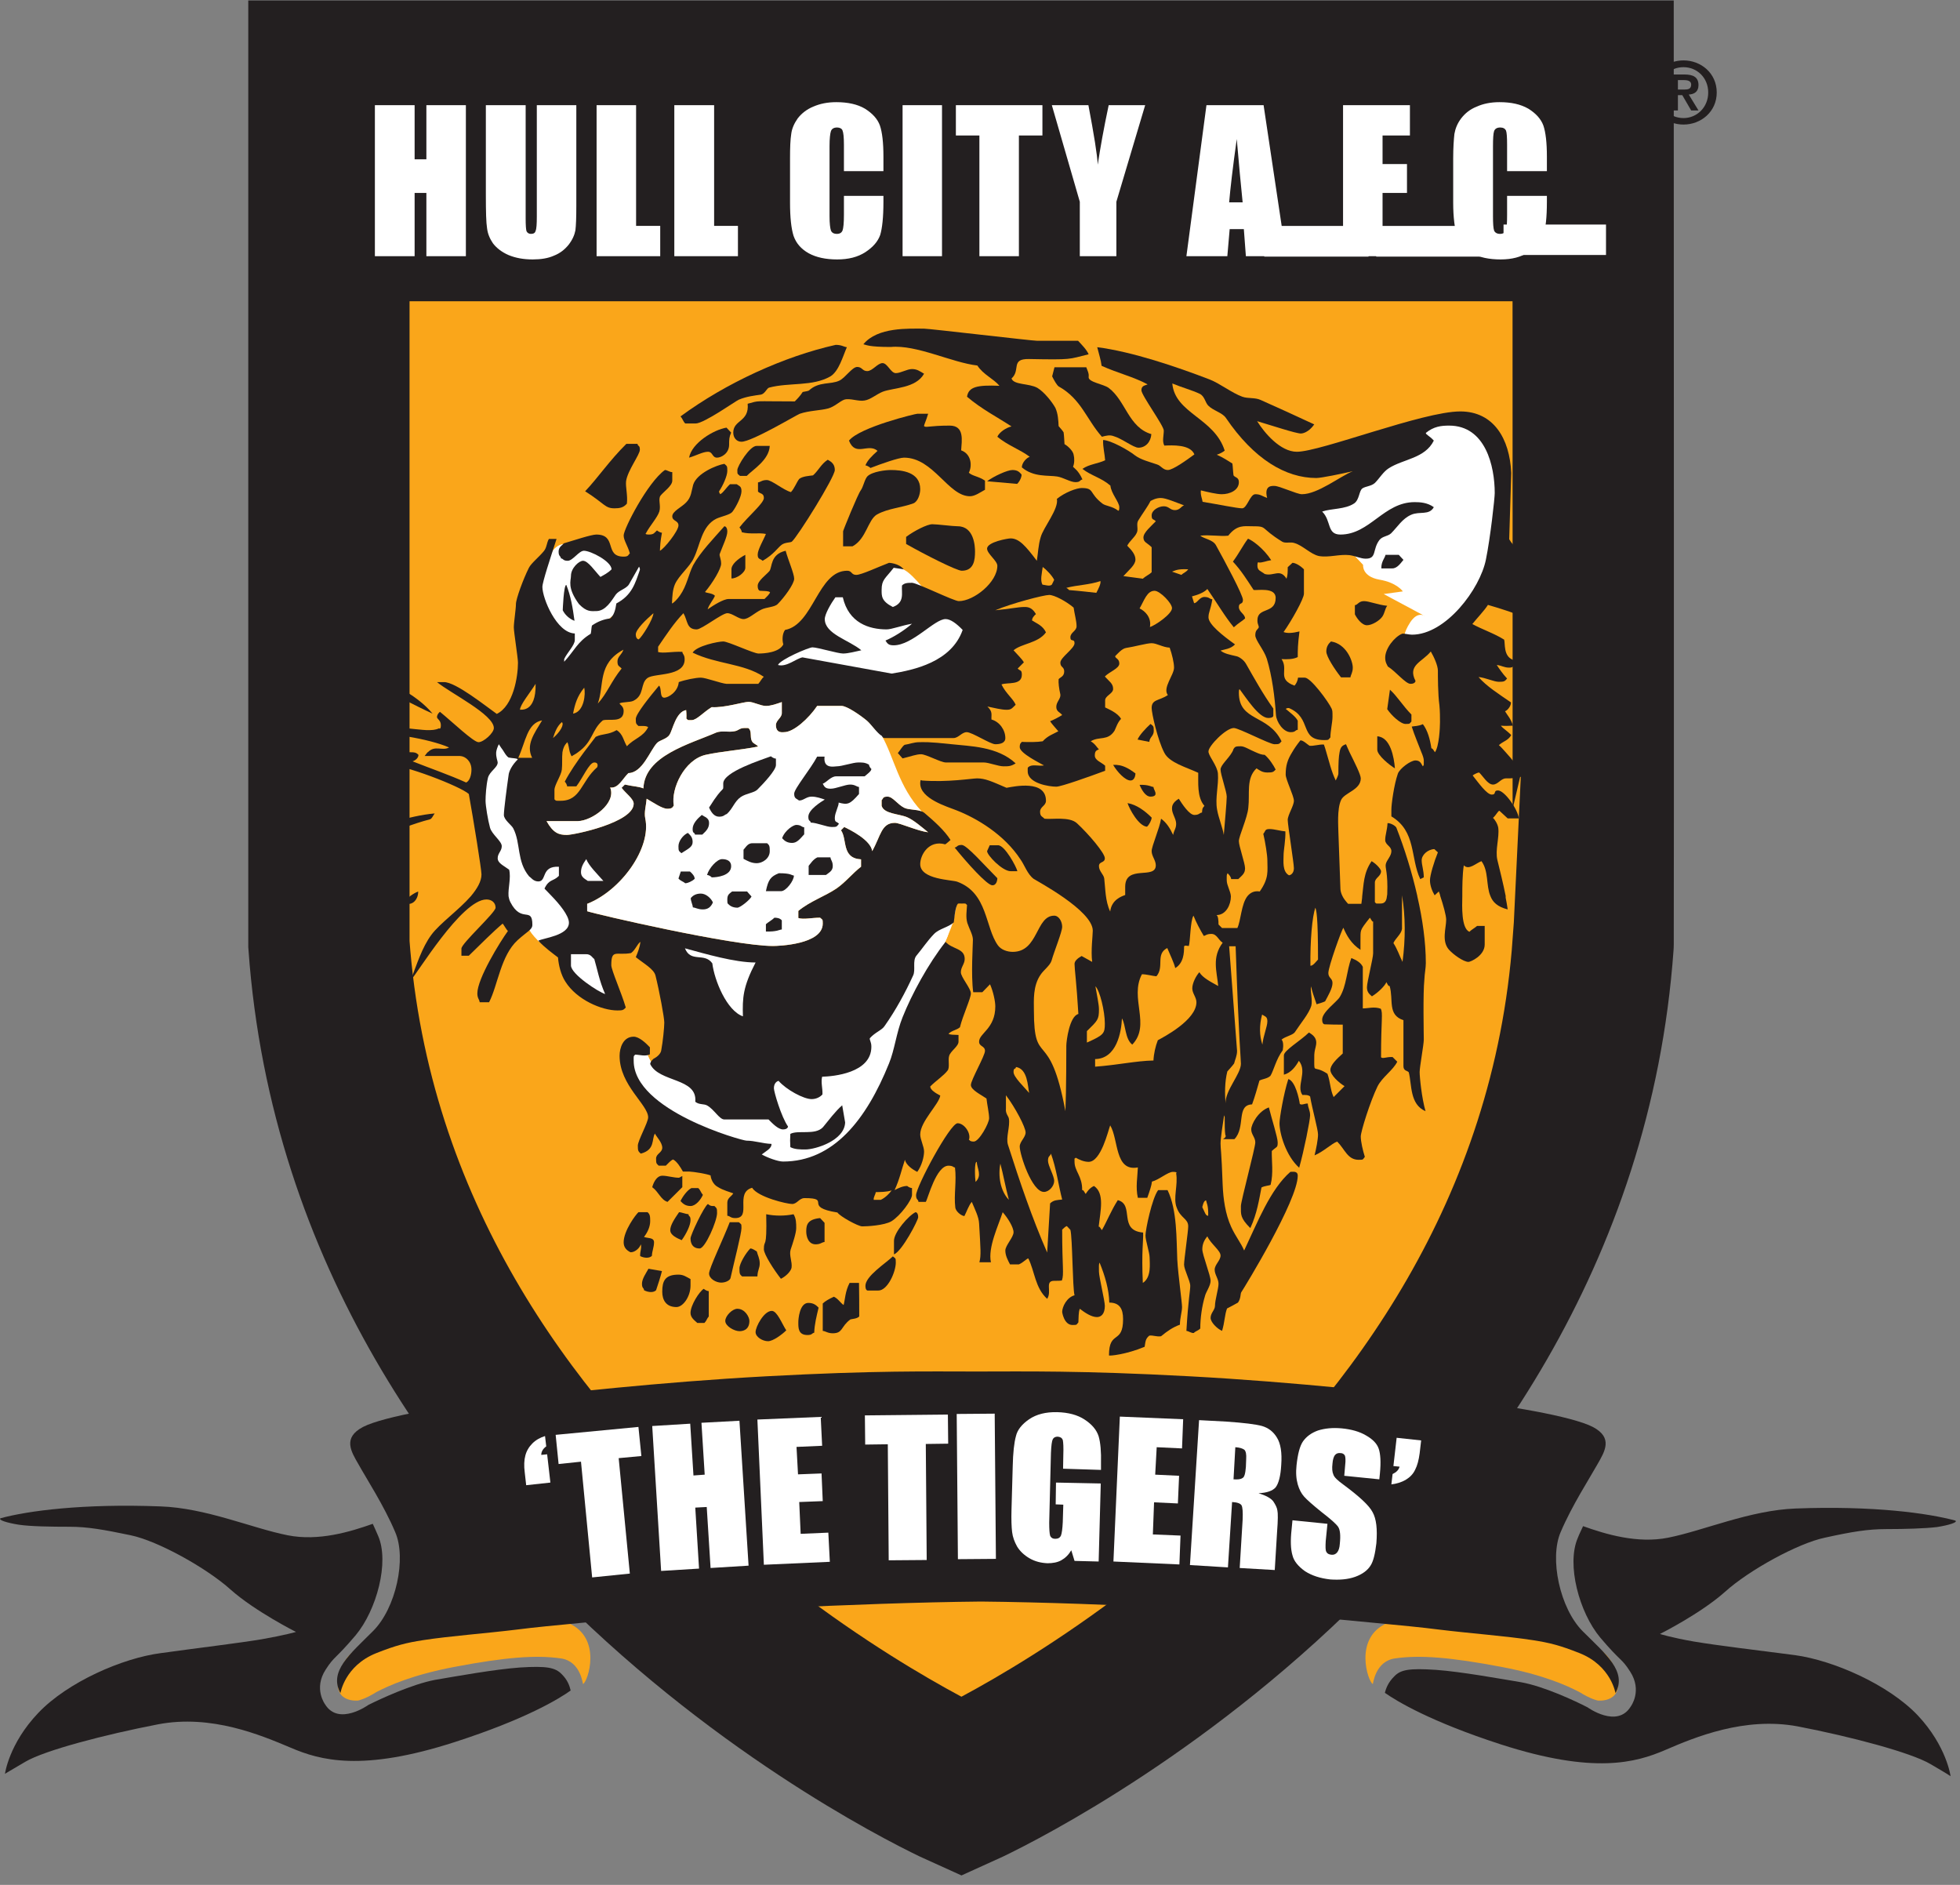 <?xml version="1.0" encoding="UTF-8"?>
<svg xmlns="http://www.w3.org/2000/svg" xmlns:xlink="http://www.w3.org/1999/xlink" width="26pt" height="25pt" viewBox="0 0 26 25" version="1.1">
<rect x="0" y="0" width="26" height="25" fill="#808080" stroke="none"/>
<defs>
<clipPath id="clip1">
  <path d="M 4 1 L 22 1 L 22 4 L 4 4 Z M 4 1 "/>
</clipPath>
<clipPath id="clip2">
  <path d="M 12.934 1.078 L 4.422 1.078 C 4.422 1.078 4.422 12.59 4.422 12.598 C 4.98 20.301 12.926 23.848 12.926 23.848 C 12.926 23.848 20.863 20.301 21.418 12.598 C 21.422 12.59 21.418 1.078 21.418 1.078 L 12.934 1.078 "/>
</clipPath>
</defs>
<g id="surface1">
<path style=" stroke:none;fill-rule:nonzero;fill:rgb(98.039%,65.098%,10.196%);fill-opacity:1;" d="M 12.934 1.078 L 4.422 1.078 C 4.422 1.078 4.422 12.59 4.422 12.598 C 4.98 20.301 12.926 23.848 12.926 23.848 C 12.926 23.848 20.863 20.301 21.418 12.598 C 21.422 12.59 21.418 1.078 21.418 1.078 L 12.934 1.078 "/>
<g clip-path="url(#clip1)" clip-rule="nonzero">
<g clip-path="url(#clip2)" clip-rule="nonzero">
<path style=" stroke:none;fill-rule:nonzero;fill:rgb(13.725%,12.157%,12.549%);fill-opacity:1;" d="M 4.453 1.098 L 21.422 1.098 L 21.422 3.996 L 4.453 3.996 Z M 4.453 1.098 "/>
</g>
</g>
<path style="fill:none;stroke-width:66.859;stroke-linecap:butt;stroke-linejoin:miter;stroke:rgb(13.725%,12.157%,12.549%);stroke-opacity:1;stroke-miterlimit:4;" d="M 398.803 9.26 L 136.347 9.26 C 136.347 9.26 136.347 366.725 136.347 366.968 C 153.571 606.168 398.562 716.306 398.562 716.306 C 398.562 716.306 643.312 606.168 660.415 366.968 C 660.536 366.725 660.415 9.26 660.415 9.26 Z M 398.803 9.26 " transform="matrix(0.032,0,0,0.032,0,0.78)"/>
<path style=" stroke:none;fill-rule:nonzero;fill:rgb(100%,100%,100%);fill-opacity:1;" d="M 6.18 1.395 L 6.18 3.398 L 5.656 3.398 L 5.656 2.559 L 5.5 2.559 L 5.5 3.398 L 4.973 3.398 L 4.973 1.395 L 5.5 1.395 L 5.5 2.113 L 5.656 2.113 L 5.656 1.395 L 6.18 1.395 "/>
<path style=" stroke:none;fill-rule:nonzero;fill:rgb(100%,100%,100%);fill-opacity:1;" d="M 7.645 1.395 L 7.645 2.734 C 7.645 2.887 7.641 2.992 7.633 3.055 C 7.621 3.117 7.594 3.18 7.543 3.246 C 7.492 3.309 7.43 3.359 7.348 3.391 C 7.27 3.426 7.176 3.441 7.066 3.441 C 6.945 3.441 6.84 3.422 6.746 3.383 C 6.656 3.344 6.586 3.289 6.539 3.227 C 6.496 3.164 6.469 3.098 6.461 3.027 C 6.449 2.957 6.445 2.809 6.445 2.582 L 6.445 1.395 L 6.973 1.395 L 6.973 2.898 C 6.973 2.984 6.977 3.043 6.984 3.066 C 6.996 3.09 7.016 3.102 7.043 3.102 C 7.078 3.102 7.098 3.09 7.105 3.062 C 7.117 3.035 7.121 2.973 7.121 2.871 L 7.121 1.395 L 7.645 1.395 "/>
<path style=" stroke:none;fill-rule:nonzero;fill:rgb(100%,100%,100%);fill-opacity:1;" d="M 8.438 1.395 L 8.438 2.996 L 8.758 2.996 L 8.758 3.398 L 7.914 3.398 L 7.914 1.395 L 8.438 1.395 "/>
<path style=" stroke:none;fill-rule:nonzero;fill:rgb(100%,100%,100%);fill-opacity:1;" d="M 9.473 1.395 L 9.473 2.996 L 9.789 2.996 L 9.789 3.398 L 8.945 3.398 L 8.945 1.395 L 9.473 1.395 "/>
<path style=" stroke:none;fill-rule:nonzero;fill:rgb(100%,100%,100%);fill-opacity:1;" d="M 11.719 2.27 L 11.195 2.27 L 11.195 1.922 C 11.195 1.82 11.188 1.758 11.176 1.73 C 11.168 1.707 11.141 1.691 11.105 1.691 C 11.062 1.691 11.035 1.707 11.023 1.738 C 11.012 1.77 11.004 1.836 11.004 1.938 L 11.004 2.867 C 11.004 2.965 11.012 3.027 11.023 3.059 C 11.035 3.086 11.059 3.102 11.102 3.102 C 11.141 3.102 11.164 3.086 11.176 3.059 C 11.188 3.027 11.195 2.957 11.195 2.848 L 11.195 2.598 L 11.719 2.598 L 11.719 2.676 C 11.719 2.883 11.703 3.027 11.676 3.117 C 11.645 3.203 11.582 3.277 11.48 3.344 C 11.379 3.41 11.254 3.441 11.105 3.441 C 10.953 3.441 10.828 3.414 10.727 3.359 C 10.625 3.301 10.562 3.227 10.527 3.129 C 10.496 3.031 10.48 2.883 10.48 2.688 L 10.48 2.102 C 10.48 1.957 10.484 1.852 10.496 1.777 C 10.504 1.707 10.535 1.637 10.582 1.57 C 10.633 1.504 10.703 1.449 10.789 1.414 C 10.879 1.375 10.977 1.355 11.094 1.355 C 11.246 1.355 11.375 1.383 11.473 1.441 C 11.574 1.504 11.641 1.578 11.672 1.664 C 11.703 1.754 11.719 1.891 11.719 2.078 L 11.719 2.27 "/>
<path style=" stroke:none;fill-rule:nonzero;fill:rgb(100%,100%,100%);fill-opacity:1;" d="M 11.973 1.395 L 12.496 1.395 L 12.496 3.398 L 11.973 3.398 Z M 11.973 1.395 "/>
<path style=" stroke:none;fill-rule:nonzero;fill:rgb(100%,100%,100%);fill-opacity:1;" d="M 13.828 1.395 L 13.828 1.797 L 13.516 1.797 L 13.516 3.398 L 12.992 3.398 L 12.992 1.797 L 12.68 1.797 L 12.68 1.395 L 13.828 1.395 "/>
<path style=" stroke:none;fill-rule:nonzero;fill:rgb(100%,100%,100%);fill-opacity:1;" d="M 15.191 1.395 L 14.809 2.676 L 14.809 3.398 L 14.324 3.398 L 14.324 2.676 L 13.953 1.395 L 14.438 1.395 C 14.512 1.785 14.555 2.051 14.562 2.184 C 14.594 1.969 14.641 1.707 14.707 1.395 L 15.191 1.395 "/>
<path style=" stroke:none;fill-rule:nonzero;fill:rgb(100%,100%,100%);fill-opacity:1;" d="M 16.484 2.684 C 16.461 2.457 16.434 2.176 16.406 1.844 C 16.352 2.227 16.32 2.508 16.305 2.684 L 16.484 2.684 M 16.762 1.395 L 17.062 3.398 L 16.527 3.398 L 16.5 3.039 L 16.312 3.039 L 16.281 3.398 L 15.738 3.398 L 16.004 1.395 Z M 16.762 1.395 "/>
<path style="fill:none;stroke-width:11.718;stroke-linecap:butt;stroke-linejoin:miter;stroke:rgb(100%,100%,100%);stroke-opacity:1;stroke-miterlimit:10;" d="M 147.986 29.091 L 147.986 25.613 " transform="matrix(0.118,0,0,0.117,0,0)"/>
<path style=" stroke:none;fill-rule:nonzero;fill:rgb(100%,100%,100%);fill-opacity:1;" d="M 17.816 1.395 L 18.703 1.395 L 18.703 1.797 L 18.34 1.797 L 18.34 2.176 L 18.664 2.176 L 18.664 2.559 L 18.34 2.559 L 18.34 3.398 L 17.816 3.398 L 17.816 1.395 "/>
<path style="fill:none;stroke-width:11.716;stroke-linecap:butt;stroke-linejoin:miter;stroke:rgb(100%,100%,100%);stroke-opacity:1;stroke-miterlimit:10;" d="M 160.57 29.091 L 160.57 25.613 " transform="matrix(0.118,0,0,0.117,0,0)"/>
<path style=" stroke:none;fill-rule:nonzero;fill:rgb(100%,100%,100%);fill-opacity:1;" d="M 20.52 2.27 L 19.992 2.27 L 19.992 1.922 C 19.992 1.82 19.988 1.758 19.977 1.73 C 19.965 1.707 19.941 1.691 19.902 1.691 C 19.859 1.691 19.832 1.707 19.82 1.738 C 19.809 1.77 19.805 1.836 19.805 1.938 L 19.805 2.867 C 19.805 2.965 19.809 3.027 19.82 3.059 C 19.832 3.086 19.859 3.102 19.898 3.102 C 19.938 3.102 19.965 3.086 19.977 3.059 C 19.988 3.027 19.992 2.957 19.992 2.848 L 19.992 2.598 L 20.52 2.598 L 20.52 2.676 C 20.52 2.883 20.504 3.027 20.473 3.117 C 20.445 3.203 20.379 3.277 20.277 3.344 C 20.176 3.41 20.055 3.441 19.906 3.441 C 19.754 3.441 19.625 3.414 19.527 3.359 C 19.426 3.301 19.359 3.227 19.328 3.129 C 19.297 3.031 19.277 2.883 19.277 2.688 L 19.277 2.102 C 19.277 1.957 19.285 1.852 19.293 1.777 C 19.305 1.707 19.332 1.637 19.383 1.57 C 19.434 1.504 19.5 1.449 19.59 1.414 C 19.676 1.375 19.777 1.355 19.891 1.355 C 20.047 1.355 20.172 1.383 20.273 1.441 C 20.375 1.504 20.441 1.578 20.473 1.664 C 20.504 1.754 20.52 1.891 20.52 2.078 L 20.52 2.27 "/>
<path style="fill:none;stroke-width:42.479;stroke-linecap:butt;stroke-linejoin:miter;stroke:rgb(100%,100%,100%);stroke-opacity:1;stroke-miterlimit:10;" d="M 644.516 81.311 L 644.516 68.696 " transform="matrix(0.032,0,0,0.032,0,0.78)"/>
<path style=" stroke:none;fill-rule:nonzero;fill:rgb(13.725%,12.157%,12.549%);fill-opacity:1;" d="M 0.008 20.137 C 0.367 20.039 1.098 19.941 2.125 19.98 C 2.734 20 3.344 20.27 3.816 20.363 C 4.227 20.445 4.648 20.316 4.945 20.211 C 4.969 20.262 4.992 20.316 5.016 20.371 C 5.168 20.719 4.996 21.355 4.719 21.688 C 4.441 22.016 4.438 21.961 4.32 22.145 C 4.156 22.398 4.312 22.605 4.312 22.605 C 4.492 22.898 4.887 22.613 4.887 22.613 C 5.043 22.535 5.461 22.34 5.77 22.281 C 6.047 22.234 6.562 22.141 6.895 22.117 C 7.254 22.094 7.367 22.117 7.453 22.207 C 7.527 22.281 7.555 22.355 7.57 22.422 C 7.418 22.531 6.977 22.801 6.035 23.105 C 4.801 23.504 4.246 23.348 3.855 23.18 C 3.465 23.016 2.805 22.734 2.094 22.871 C 1.387 23.008 0.594 23.215 0.336 23.367 C 0.074 23.52 0.066 23.527 0.066 23.527 C 0.066 23.527 0.117 23.129 0.508 22.719 C 0.898 22.309 1.625 21.992 2.133 21.926 C 2.645 21.855 3.168 21.793 3.473 21.742 C 3.781 21.688 3.926 21.645 3.926 21.645 C 3.926 21.645 3.383 21.371 3.062 21.086 C 2.742 20.797 2.094 20.438 1.734 20.363 C 1.379 20.289 1.164 20.25 0.922 20.25 C 0.676 20.25 0.406 20.246 0.25 20.223 C 0.098 20.199 -0.031 20.16 0.008 20.137 "/>
<path style=" stroke:none;fill-rule:nonzero;fill:rgb(98.039%,65.098%,10.196%);fill-opacity:1;" d="M 4.996 22.441 C 5.164 22.355 5.469 22.215 6.027 22.109 C 6.707 21.98 7.109 21.949 7.438 21.996 C 7.703 22.031 7.73 22.336 7.734 22.336 C 7.797 22.309 7.996 21.723 7.539 21.527 C 7.102 21.336 5.164 21.738 5.164 21.738 C 5.164 21.738 4.648 21.734 4.512 22.168 C 4.371 22.598 4.75 22.555 4.75 22.555 C 4.75 22.555 4.84 22.539 4.996 22.441 "/>
<path style=" stroke:none;fill-rule:nonzero;fill:rgb(13.725%,12.157%,12.549%);fill-opacity:1;" d="M 25.938 20.168 C 25.578 20.07 24.848 19.969 23.82 20.008 C 23.211 20.031 22.602 20.301 22.129 20.395 C 21.719 20.477 21.297 20.348 21 20.242 C 20.977 20.293 20.949 20.348 20.93 20.398 C 20.777 20.75 20.949 21.387 21.227 21.719 C 21.504 22.047 21.508 21.988 21.625 22.172 C 21.789 22.426 21.633 22.633 21.633 22.633 C 21.453 22.93 21.059 22.645 21.059 22.645 C 20.898 22.562 20.484 22.367 20.176 22.312 C 19.898 22.266 19.383 22.172 19.047 22.148 C 18.691 22.125 18.578 22.145 18.492 22.238 C 18.418 22.312 18.387 22.387 18.371 22.453 C 18.527 22.562 18.969 22.832 19.91 23.137 C 21.145 23.535 21.699 23.379 22.09 23.211 C 22.48 23.043 23.141 22.766 23.848 22.898 C 24.559 23.035 25.352 23.246 25.609 23.398 C 25.871 23.551 25.875 23.559 25.875 23.559 C 25.875 23.559 25.824 23.16 25.438 22.75 C 25.047 22.34 24.32 22.023 23.812 21.953 C 23.301 21.887 22.777 21.824 22.473 21.773 C 22.164 21.719 22.02 21.672 22.02 21.672 C 22.02 21.672 22.559 21.402 22.883 21.113 C 23.203 20.824 23.852 20.469 24.207 20.395 C 24.566 20.316 24.777 20.281 25.023 20.281 C 25.27 20.281 25.539 20.273 25.695 20.254 C 25.848 20.23 25.977 20.191 25.938 20.168 "/>
<path style=" stroke:none;fill-rule:nonzero;fill:rgb(98.039%,65.098%,10.196%);fill-opacity:1;" d="M 20.949 22.441 C 20.781 22.355 20.477 22.215 19.918 22.109 C 19.238 21.98 18.832 21.949 18.508 21.996 C 18.242 22.031 18.215 22.336 18.211 22.336 C 18.148 22.309 17.949 21.723 18.402 21.527 C 18.844 21.336 20.781 21.738 20.781 21.738 C 20.781 21.738 21.297 21.734 21.434 22.168 C 21.574 22.598 21.195 22.555 21.195 22.555 C 21.195 22.555 21.105 22.539 20.949 22.441 "/>
<path style=" stroke:none;fill-rule:nonzero;fill:rgb(13.725%,12.157%,12.549%);fill-opacity:1;" d="M 12.953 18.191 C 12.312 18.191 11.617 18.176 10.172 18.254 C 8.723 18.332 7.426 18.484 6.703 18.559 C 5.977 18.633 5.09 18.785 4.816 18.926 C 4.543 19.07 4.656 19.25 4.758 19.426 C 4.855 19.602 5.094 19.969 5.242 20.32 C 5.395 20.668 5.254 21.332 4.945 21.637 C 4.641 21.941 4.359 22.168 4.516 22.457 C 4.516 22.461 4.57 22.094 4.992 21.926 C 5.25 21.824 5.387 21.789 5.613 21.754 C 5.969 21.699 6.449 21.664 6.863 21.613 C 7.277 21.559 8.156 21.488 8.586 21.438 C 9.02 21.391 11.371 21.258 13.012 21.242 C 14.648 21.258 16.926 21.391 17.355 21.438 C 17.789 21.488 18.668 21.559 19.082 21.613 C 19.496 21.664 19.977 21.699 20.332 21.754 C 20.559 21.789 20.695 21.824 20.953 21.926 C 21.375 22.094 21.43 22.461 21.43 22.457 C 21.586 22.168 21.301 21.941 20.996 21.637 C 20.691 21.332 20.551 20.668 20.703 20.32 C 20.852 19.969 21.09 19.602 21.188 19.426 C 21.289 19.25 21.402 19.07 21.129 18.926 C 20.855 18.785 19.969 18.633 19.242 18.559 C 18.52 18.484 17.223 18.332 15.773 18.254 C 14.328 18.176 13.594 18.191 12.953 18.191 "/>
<path style=" stroke:none;fill-rule:nonzero;fill:rgb(100%,100%,100%);fill-opacity:1;" d="M 6.98 19.699 L 6.961 19.531 C 6.949 19.441 6.953 19.363 6.969 19.305 C 6.984 19.246 7.016 19.191 7.062 19.145 C 7.109 19.098 7.168 19.066 7.23 19.047 L 7.246 19.184 C 7.203 19.215 7.18 19.254 7.18 19.297 L 7.258 19.289 L 7.301 19.664 L 6.98 19.699 "/>
<path style=" stroke:none;fill-rule:nonzero;fill:rgb(100%,100%,100%);fill-opacity:1;" d="M 8.469 18.926 L 8.508 19.312 L 8.207 19.34 L 8.355 20.871 L 7.855 20.922 L 7.707 19.387 L 7.41 19.418 L 7.371 19.031 L 8.469 18.926 "/>
<path style=" stroke:none;fill-rule:nonzero;fill:rgb(100%,100%,100%);fill-opacity:1;" d="M 9.809 18.844 L 9.93 20.766 L 9.426 20.797 L 9.375 19.988 L 9.223 19.996 L 9.273 20.805 L 8.77 20.836 L 8.652 18.914 L 9.156 18.883 L 9.199 19.57 L 9.348 19.559 L 9.305 18.871 L 9.809 18.844 "/>
<path style=" stroke:none;fill-rule:nonzero;fill:rgb(100%,100%,100%);fill-opacity:1;" d="M 10.047 18.828 L 10.887 18.793 L 10.906 19.176 L 10.566 19.191 L 10.586 19.555 L 10.898 19.543 L 10.914 19.91 L 10.602 19.922 L 10.621 20.344 L 10.988 20.328 L 11.008 20.715 L 10.133 20.754 L 10.047 18.828 "/>
<path style=" stroke:none;fill-rule:nonzero;fill:rgb(100%,100%,100%);fill-opacity:1;" d="M 12.574 18.762 L 12.578 19.148 L 12.281 19.152 L 12.293 20.691 L 11.789 20.695 L 11.777 19.156 L 11.477 19.16 L 11.473 18.773 L 12.574 18.762 "/>
<path style=" stroke:none;fill-rule:nonzero;fill:rgb(100%,100%,100%);fill-opacity:1;" d="M 13.195 18.75 L 13.211 20.676 L 12.707 20.68 L 12.691 18.754 L 13.195 18.75 "/>
<path style=" stroke:none;fill-rule:nonzero;fill:rgb(100%,100%,100%);fill-opacity:1;" d="M 14.605 19.496 L 14.102 19.48 L 14.105 19.309 C 14.109 19.195 14.105 19.129 14.098 19.098 C 14.086 19.07 14.066 19.059 14.031 19.055 C 14 19.055 13.977 19.066 13.965 19.09 C 13.953 19.113 13.945 19.176 13.941 19.273 L 13.918 20.195 C 13.918 20.281 13.922 20.34 13.93 20.367 C 13.941 20.395 13.965 20.41 13.996 20.41 C 14.035 20.41 14.059 20.398 14.074 20.367 C 14.086 20.336 14.094 20.273 14.098 20.188 L 14.105 19.957 L 14.004 19.953 L 14.008 19.664 L 14.602 19.676 L 14.574 20.711 L 14.254 20.703 L 14.211 20.562 C 14.176 20.621 14.133 20.664 14.078 20.695 C 14.027 20.723 13.965 20.734 13.895 20.734 C 13.809 20.73 13.73 20.711 13.656 20.668 C 13.582 20.625 13.527 20.57 13.492 20.512 C 13.457 20.449 13.434 20.387 13.426 20.32 C 13.418 20.254 13.414 20.152 13.418 20.02 L 13.434 19.449 C 13.438 19.266 13.453 19.133 13.477 19.047 C 13.496 18.965 13.555 18.891 13.652 18.824 C 13.75 18.758 13.871 18.727 14.023 18.73 C 14.172 18.734 14.293 18.766 14.387 18.828 C 14.484 18.891 14.547 18.965 14.574 19.051 C 14.598 19.133 14.609 19.254 14.605 19.41 L 14.605 19.496 "/>
<path style=" stroke:none;fill-rule:nonzero;fill:rgb(100%,100%,100%);fill-opacity:1;" d="M 14.855 18.789 L 15.695 18.824 L 15.68 19.211 L 15.344 19.195 L 15.324 19.559 L 15.641 19.574 L 15.625 19.941 L 15.309 19.926 L 15.293 20.352 L 15.66 20.367 L 15.645 20.75 L 14.77 20.711 L 14.855 18.789 "/>
<path style=" stroke:none;fill-rule:nonzero;fill:rgb(100%,100%,100%);fill-opacity:1;" d="M 16.387 19.195 L 16.363 19.621 C 16.418 19.625 16.457 19.621 16.48 19.605 C 16.508 19.594 16.52 19.543 16.527 19.457 L 16.531 19.352 C 16.535 19.289 16.527 19.25 16.508 19.23 C 16.484 19.211 16.445 19.199 16.387 19.195 M 15.906 18.836 L 16.262 18.855 C 16.5 18.871 16.66 18.891 16.742 18.914 C 16.824 18.938 16.891 18.988 16.938 19.066 C 16.988 19.145 17.008 19.266 16.996 19.43 C 16.988 19.578 16.961 19.676 16.922 19.727 C 16.883 19.773 16.805 19.801 16.695 19.805 C 16.793 19.836 16.859 19.871 16.891 19.914 C 16.922 19.961 16.941 20 16.945 20.035 C 16.953 20.066 16.953 20.164 16.941 20.316 L 16.91 20.824 L 16.445 20.797 L 16.484 20.156 C 16.488 20.055 16.484 19.992 16.469 19.965 C 16.453 19.941 16.414 19.926 16.344 19.922 L 16.289 20.789 L 15.785 20.758 Z M 15.906 18.836 "/>
<path style=" stroke:none;fill-rule:nonzero;fill:rgb(100%,100%,100%);fill-opacity:1;" d="M 18.297 19.621 L 17.832 19.574 L 17.844 19.434 C 17.852 19.367 17.848 19.324 17.84 19.305 C 17.828 19.285 17.809 19.273 17.781 19.273 C 17.75 19.27 17.727 19.277 17.707 19.301 C 17.691 19.324 17.68 19.359 17.676 19.41 C 17.668 19.477 17.672 19.523 17.688 19.559 C 17.699 19.594 17.746 19.637 17.816 19.688 C 18.027 19.844 18.16 19.965 18.207 20.055 C 18.258 20.145 18.273 20.281 18.258 20.469 C 18.242 20.605 18.219 20.707 18.18 20.766 C 18.141 20.828 18.074 20.879 17.977 20.914 C 17.879 20.949 17.77 20.957 17.648 20.949 C 17.512 20.934 17.402 20.898 17.312 20.84 C 17.223 20.777 17.164 20.707 17.145 20.629 C 17.121 20.547 17.117 20.434 17.133 20.289 L 17.145 20.164 L 17.609 20.211 L 17.586 20.441 C 17.582 20.516 17.582 20.562 17.594 20.582 C 17.605 20.605 17.625 20.617 17.66 20.621 C 17.695 20.625 17.719 20.613 17.738 20.59 C 17.758 20.566 17.77 20.527 17.773 20.477 C 17.785 20.363 17.777 20.289 17.75 20.25 C 17.723 20.211 17.648 20.145 17.531 20.055 C 17.414 19.961 17.336 19.891 17.301 19.852 C 17.262 19.809 17.234 19.754 17.215 19.688 C 17.195 19.617 17.188 19.535 17.199 19.434 C 17.215 19.285 17.242 19.18 17.285 19.117 C 17.332 19.051 17.398 19.004 17.484 18.973 C 17.574 18.945 17.676 18.934 17.797 18.945 C 17.926 18.957 18.035 18.988 18.121 19.039 C 18.211 19.09 18.266 19.148 18.289 19.215 C 18.312 19.281 18.32 19.391 18.305 19.543 L 18.297 19.621 "/>
<path style=" stroke:none;fill-rule:nonzero;fill:rgb(100%,100%,100%);fill-opacity:1;" d="M 18.852 19.105 L 18.832 19.277 C 18.82 19.367 18.801 19.438 18.773 19.492 C 18.746 19.551 18.703 19.594 18.645 19.629 C 18.59 19.66 18.527 19.68 18.457 19.688 L 18.473 19.551 C 18.523 19.527 18.555 19.496 18.566 19.453 L 18.484 19.445 L 18.527 19.07 L 18.852 19.105 "/>
<path style=" stroke:none;fill-rule:nonzero;fill:rgb(100%,100%,100%);fill-opacity:1;" d="M 18.859 5.633 L 19.531 5.578 L 19.891 6.164 L 19.883 7.215 L 19.566 8.141 L 19.105 8.457 L 18.66 8.445 L 18.598 8.375 L 18.516 8.023 L 17.984 7.789 L 17.414 6.898 L 17.621 6.641 L 18.281 6.004 L 18.859 5.633 "/>
<path style=" stroke:none;fill-rule:nonzero;fill:rgb(100%,100%,100%);fill-opacity:1;" d="M 8.562 13.883 C 8.582 14.023 8.656 14.113 8.656 14.113 L 10.004 14.199 L 11.203 13.285 L 12.258 12.141 L 12.707 11.91 L 12.645 12.227 C 12.645 12.227 12.602 12.352 12.5 12.582 C 12.402 12.812 11.707 14.953 11.707 14.953 L 10.859 15.754 C 10.859 15.754 9.449 15.461 9.426 15.398 C 9.402 15.336 8.629 14.621 8.629 14.621 L 8.277 14.012 L 8.359 13.844 C 8.359 13.844 8.453 13.75 8.562 13.883 "/>
<path style=" stroke:none;fill-rule:nonzero;fill:rgb(100%,100%,100%);fill-opacity:1;" d="M 6.805 9.961 L 6.91 10.164 L 7.129 11.539 L 7.523 11.371 L 7.523 11.691 L 7.691 12.332 L 7.156 12.492 C 7.156 12.492 7.031 12.375 7.012 12.305 C 6.988 12.203 6.492 11.793 6.492 11.793 L 6.32 10.836 L 6.418 10.215 L 6.484 9.922 L 6.602 9.766 L 6.805 9.961 "/>
<path style=" stroke:none;fill-rule:nonzero;fill:rgb(100%,100%,100%);fill-opacity:1;" d="M 11.699 9.762 C 11.859 10.039 11.918 10.434 12.227 10.762 C 12.156 10.734 12.055 10.742 11.996 10.715 C 11.902 10.668 11.844 10.566 11.773 10.566 C 11.707 10.566 11.719 10.59 11.695 10.613 L 11.695 10.688 C 11.727 10.797 11.926 10.793 12.035 10.84 C 12.117 10.875 12.227 10.969 12.312 11.039 C 12.164 11.02 11.938 10.914 11.871 10.914 C 11.691 10.914 11.684 11.086 11.57 11.289 C 11.551 11.141 11.273 11.004 11.199 10.969 L 11.156 11.012 C 11.242 11.133 11.16 11.383 11.422 11.398 L 11.422 11.496 C 11.312 11.578 11.215 11.703 11.094 11.785 C 10.945 11.887 10.746 11.953 10.59 12.082 L 10.59 12.176 C 10.66 12.199 10.766 12.172 10.879 12.172 C 10.91 12.203 10.914 12.184 10.914 12.25 C 10.914 12.527 10.328 12.547 10.254 12.547 C 9.723 12.547 7.902 12.125 7.789 12.086 L 7.789 11.988 C 8.238 11.812 8.645 11.246 8.559 10.852 C 8.543 10.773 8.57 10.688 8.578 10.594 C 8.672 10.648 8.785 10.727 8.852 10.727 C 8.918 10.727 8.922 10.707 8.938 10.684 C 8.898 10.461 9.078 10.078 9.359 10.012 C 9.57 9.965 9.82 9.949 10.055 9.902 C 10.051 9.883 10 9.867 9.98 9.84 C 9.945 9.785 9.973 9.73 9.945 9.676 C 9.922 9.652 9.941 9.656 9.875 9.656 C 9.809 9.656 9.797 9.691 9.742 9.699 C 9.664 9.715 9.578 9.688 9.504 9.715 C 9.145 9.871 8.551 10.023 8.535 10.457 C 8.469 10.43 8.418 10.434 8.289 10.406 L 8.246 10.449 C 8.297 10.52 8.406 10.594 8.406 10.66 C 8.406 10.91 7.613 11.074 7.52 11.074 C 7.414 11.074 7.34 11.051 7.25 10.891 L 7.664 10.891 C 7.855 10.887 8.18 10.652 8.094 10.445 C 8.203 10.461 8.258 10.328 8.336 10.254 C 8.523 10.25 8.621 9.957 8.715 9.855 C 8.75 9.816 8.852 9.801 8.883 9.742 C 8.922 9.684 8.965 9.441 9.102 9.418 C 9.102 9.418 9.109 9.484 9.105 9.531 C 9.133 9.555 9.109 9.551 9.176 9.551 C 9.242 9.551 9.332 9.445 9.441 9.379 C 9.605 9.391 9.863 9.309 9.93 9.309 C 9.996 9.309 10.09 9.363 10.16 9.363 C 10.227 9.363 10.301 9.336 10.371 9.312 L 10.371 9.453 C 10.375 9.52 10.293 9.551 10.293 9.617 C 10.293 9.73 10.383 9.711 10.402 9.711 C 10.527 9.711 10.727 9.531 10.84 9.363 L 11.164 9.363 C 11.234 9.363 11.41 9.484 11.5 9.559 C 11.559 9.609 11.633 9.723 11.699 9.762 "/>
<path style=" stroke:none;fill-rule:nonzero;fill:rgb(98.039%,65.098%,10.196%);fill-opacity:1;" d="M 7.266 7.184 L 7.816 6.48 L 8.305 5.898 L 9.07 5.512 L 10.285 4.945 L 11.086 4.574 L 11.812 4.402 L 12.594 4.496 L 13.906 4.594 L 14.281 4.516 L 14.613 4.637 L 15.73 5.004 L 16.555 5.41 L 17.121 5.586 L 17.395 5.605 C 17.395 5.605 17.766 5.84 18.395 5.703 C 19.02 5.57 18.258 6.168 18.258 6.168 L 17.746 6.543 L 17.301 6.852 L 17.828 7.223 L 18.082 7.492 C 18.082 7.492 18.062 7.645 18.297 7.688 C 18.531 7.727 18.609 7.844 18.609 7.844 L 18.355 7.879 L 18.902 8.172 C 18.902 8.172 18.809 8.098 18.707 8.254 C 18.609 8.406 18.629 8.469 18.629 8.469 L 19.078 8.523 L 19.355 9.457 L 19.273 11.055 C 19.273 11.055 19.18 11.789 19.18 11.965 C 19.18 12.145 18.883 12.703 18.883 13.055 C 18.883 13.41 18.707 14.031 18.707 14.031 L 18.531 14.086 L 17.945 14.672 L 17.477 15.297 L 17.18 15.586 L 16.848 16.305 L 16.418 16.93 L 16.082 16.246 L 15.887 16.387 L 15.77 17.477 L 15.59 17.57 L 15.066 17.414 L 14.73 16.598 L 14.438 16.406 L 14.242 16.094 L 13.988 16.227 L 13.852 16.852 L 13.516 16.227 L 13.164 15.859 L 12.789 15.781 L 12.695 15.254 L 12.418 15.469 L 12.262 15.918 L 12.164 16.133 L 11.988 16.406 L 11.871 16.598 L 11.793 16.832 L 11.496 17.102 L 11.359 17.395 L 11.012 17.531 L 10.891 17.395 L 10.695 17.531 L 10.324 17.609 L 9.812 17.531 L 9.328 17.355 L 9.07 17.16 L 8.598 16.969 L 8.578 16.598 L 8.5 16.227 C 8.5 16.227 8.383 15.797 8.465 15.156 C 8.516 14.75 8.797 14.711 8.797 14.711 L 11.105 15.879 L 12.008 14.398 L 12.539 12.59 L 12.633 12.145 L 11.891 11.73 L 12.398 11.09 L 12.164 10.762 C 12.164 10.762 11.738 10.004 11.695 9.711 C 11.656 9.418 10.633 9.09 10.633 9.09 L 10.52 9.516 L 10.363 9.691 L 9.988 9.867 L 9.637 9.789 L 8.992 10.18 L 8.754 10.488 L 8.445 10.586 L 8.129 10.395 L 7.852 10.684 L 7.266 10.781 L 7.051 10.234 L 7.109 9.848 L 7.051 8.488 L 7.09 7.551 L 7.266 7.184 "/>
<path style=" stroke:none;fill-rule:nonzero;fill:rgb(100%,100%,100%);fill-opacity:1;" d="M 8.562 13.883 C 8.582 14.023 8.656 14.113 8.656 14.113 L 10.004 14.199 L 11.203 13.285 L 12.258 12.141 L 12.707 11.91 L 12.645 12.227 C 12.645 12.227 12.602 12.352 12.5 12.582 C 12.402 12.812 11.707 14.953 11.707 14.953 L 10.859 15.754 C 10.859 15.754 9.449 15.461 9.426 15.398 C 9.402 15.336 8.629 14.621 8.629 14.621 L 8.277 14.012 L 8.359 13.844 C 8.359 13.844 8.453 13.75 8.562 13.883 "/>
<path style=" stroke:none;fill-rule:nonzero;fill:rgb(100%,100%,100%);fill-opacity:1;" d="M 6.805 9.961 L 6.91 10.164 L 7.129 11.539 L 7.523 11.371 L 7.523 11.691 L 7.691 12.332 L 7.156 12.492 C 7.156 12.492 7.031 12.375 7.012 12.305 C 6.988 12.203 6.492 11.793 6.492 11.793 L 6.32 10.836 L 6.418 10.215 L 6.484 9.922 L 6.602 9.766 L 6.805 9.961 "/>
<path style=" stroke:none;fill-rule:nonzero;fill:rgb(100%,100%,100%);fill-opacity:1;" d="M 11.832 7.531 C 11.961 7.523 12.02 7.535 12.242 7.793 C 12.438 8.016 12.113 8.125 12.113 8.125 L 11.625 8.199 L 11.617 7.719 C 11.617 7.719 11.703 7.539 11.832 7.531 "/>
<path style=" stroke:none;fill-rule:nonzero;fill:rgb(100%,100%,100%);fill-opacity:1;" d="M 8.285 7.473 L 7.914 7.223 L 7.477 7.215 C 7.477 7.215 7.387 7.219 7.324 7.316 C 7.262 7.414 7.086 7.898 7.086 7.898 C 7.086 7.898 7.254 8.254 7.277 8.355 C 7.297 8.453 7.391 8.891 7.422 8.906 C 7.578 8.992 7.879 8.332 8.012 8.254 C 8.148 8.172 8.621 7.727 8.621 7.727 L 8.578 7.398 L 8.285 7.473 "/>
<path style=" stroke:none;fill-rule:nonzero;fill:rgb(100%,100%,100%);fill-opacity:1;" d="M 11.699 9.762 C 11.859 10.039 11.918 10.434 12.227 10.762 C 12.156 10.734 12.055 10.742 11.996 10.715 C 11.902 10.668 11.844 10.566 11.773 10.566 C 11.707 10.566 11.719 10.59 11.695 10.613 L 11.695 10.688 C 11.727 10.797 11.926 10.793 12.035 10.84 C 12.117 10.875 12.227 10.969 12.312 11.039 C 12.164 11.02 11.938 10.914 11.871 10.914 C 11.691 10.914 11.684 11.086 11.57 11.289 C 11.551 11.141 11.273 11.004 11.199 10.969 L 11.156 11.012 C 11.242 11.133 11.16 11.383 11.422 11.398 L 11.422 11.496 C 11.312 11.578 11.215 11.703 11.094 11.785 C 10.945 11.887 10.746 11.953 10.59 12.082 L 10.59 12.176 C 10.66 12.199 10.766 12.172 10.879 12.172 C 10.91 12.203 10.914 12.184 10.914 12.25 C 10.914 12.527 10.328 12.547 10.254 12.547 C 9.723 12.547 7.902 12.125 7.789 12.086 L 7.789 11.988 C 8.238 11.812 8.645 11.246 8.559 10.852 C 8.543 10.773 8.57 10.688 8.578 10.594 C 8.672 10.648 8.785 10.727 8.852 10.727 C 8.918 10.727 8.922 10.707 8.938 10.684 C 8.898 10.461 9.078 10.078 9.359 10.012 C 9.57 9.965 9.82 9.949 10.055 9.902 C 10.051 9.883 10 9.867 9.98 9.84 C 9.945 9.785 9.973 9.73 9.945 9.676 C 9.922 9.652 9.941 9.656 9.875 9.656 C 9.809 9.656 9.797 9.691 9.742 9.699 C 9.664 9.715 9.578 9.688 9.504 9.715 C 9.145 9.871 8.551 10.023 8.535 10.457 C 8.469 10.43 8.418 10.434 8.289 10.406 L 8.246 10.449 C 8.297 10.52 8.406 10.594 8.406 10.66 C 8.406 10.91 7.613 11.074 7.52 11.074 C 7.414 11.074 7.34 11.051 7.25 10.891 L 7.664 10.891 C 7.855 10.887 8.18 10.652 8.094 10.445 C 8.203 10.461 8.258 10.328 8.336 10.254 C 8.523 10.25 8.621 9.957 8.715 9.855 C 8.75 9.816 8.852 9.801 8.883 9.742 C 8.922 9.684 8.965 9.441 9.102 9.418 C 9.102 9.418 9.109 9.484 9.105 9.531 C 9.133 9.555 9.109 9.551 9.176 9.551 C 9.242 9.551 9.332 9.445 9.441 9.379 C 9.605 9.391 9.863 9.309 9.93 9.309 C 9.996 9.309 10.09 9.363 10.16 9.363 C 10.227 9.363 10.301 9.336 10.371 9.312 L 10.371 9.453 C 10.375 9.52 10.293 9.551 10.293 9.617 C 10.293 9.73 10.383 9.711 10.402 9.711 C 10.527 9.711 10.727 9.531 10.84 9.363 L 11.164 9.363 C 11.234 9.363 11.41 9.484 11.5 9.559 C 11.559 9.609 11.633 9.723 11.699 9.762 "/>
<path style=" stroke:none;fill-rule:nonzero;fill:rgb(100%,100%,100%);fill-opacity:1;" d="M 11.082 7.922 L 11.18 7.922 C 11.258 8.262 11.527 8.348 11.762 8.348 C 11.828 8.348 11.973 8.293 12.098 8.273 C 11.984 8.371 11.848 8.453 11.746 8.496 C 11.773 8.539 11.789 8.559 11.855 8.559 C 12.105 8.559 12.395 8.211 12.543 8.211 C 12.609 8.211 12.688 8.27 12.77 8.355 C 12.621 8.781 12.121 8.887 11.828 8.934 L 10.645 8.719 C 10.562 8.734 10.434 8.852 10.32 8.82 C 10.352 8.746 10.73 8.586 10.777 8.586 C 10.844 8.586 11.113 8.668 11.184 8.668 C 11.25 8.668 11.352 8.641 11.426 8.625 C 11.262 8.488 10.941 8.41 10.941 8.211 C 10.941 8.145 11.023 8.004 11.082 7.922 "/>
<path style=" stroke:none;fill-rule:nonzero;fill:rgb(100%,100%,100%);fill-opacity:1;" d="M 7.777 11.395 C 7.812 11.484 7.918 11.586 8.004 11.684 L 7.797 11.684 C 7.766 11.66 7.707 11.637 7.707 11.57 C 7.707 11.504 7.734 11.457 7.777 11.395 "/>
<path style=" stroke:none;fill-rule:nonzero;fill:rgb(100%,100%,100%);fill-opacity:1;" d="M 9.086 12.578 C 9.359 12.652 9.746 12.766 10.023 12.766 C 9.855 13.09 9.848 13.234 9.855 13.48 C 9.641 13.406 9.477 13.004 9.449 12.777 C 9.344 12.629 9.164 12.773 9.086 12.578 "/>
<path style=" stroke:none;fill-rule:nonzero;fill:rgb(100%,100%,100%);fill-opacity:1;" d="M 7.574 12.656 L 7.77 12.656 C 7.84 12.652 7.859 12.707 7.883 12.719 C 7.922 12.848 7.949 13.008 8.027 13.184 C 7.949 13.164 7.574 12.922 7.574 12.805 L 7.574 12.656 "/>
<path style=" stroke:none;fill-rule:nonzero;fill:rgb(13.725%,12.157%,12.549%);fill-opacity:1;" d="M 19.035 9.977 C 19.016 9.953 19.008 9.926 18.988 9.926 C 18.969 9.801 18.938 9.688 18.875 9.605 C 18.812 9.633 18.766 9.629 18.727 9.637 C 18.762 9.75 18.82 9.883 18.855 9.977 C 18.875 10.023 18.887 10.062 18.887 10.086 C 18.887 10.152 18.891 10.141 18.875 10.164 C 18.855 10.141 18.848 10.086 18.777 10.086 C 18.711 10.086 18.566 10.195 18.543 10.262 C 18.492 10.406 18.457 10.668 18.457 10.738 L 18.457 10.828 C 18.789 11.027 18.707 11.379 18.84 11.66 L 18.887 11.637 C 18.887 11.543 18.859 11.477 18.859 11.41 C 18.859 11.34 18.938 11.266 19.027 11.262 L 19.074 11.305 C 19.023 11.43 18.969 11.609 18.969 11.676 C 18.969 11.742 18.996 11.816 19.031 11.875 L 19.086 11.824 C 19.094 11.844 19.102 11.863 19.105 11.883 C 19.145 12.004 19.184 12.141 19.184 12.199 C 19.184 12.309 19.121 12.48 19.219 12.594 C 19.277 12.66 19.414 12.758 19.48 12.758 C 19.508 12.758 19.695 12.676 19.695 12.527 L 19.695 12.281 L 19.594 12.281 C 19.562 12.309 19.512 12.336 19.492 12.359 C 19.383 12.312 19.395 12.02 19.398 11.883 C 19.398 11.871 19.398 11.859 19.398 11.852 C 19.398 11.785 19.398 11.598 19.418 11.477 C 19.484 11.547 19.578 11.449 19.652 11.422 C 19.75 11.555 19.711 11.742 19.77 11.883 C 19.801 11.965 19.863 12.027 20 12.062 C 19.992 12 19.984 11.965 19.973 11.906 L 19.973 11.883 C 19.938 11.707 19.898 11.551 19.863 11.406 C 19.832 11.273 19.891 11.113 19.875 10.98 C 19.867 10.926 19.824 10.863 19.805 10.848 C 19.852 10.805 19.871 10.754 19.891 10.754 L 20 10.855 L 20.148 10.855 C 20.133 10.73 19.957 10.484 19.871 10.484 C 19.805 10.484 19.855 10.539 19.789 10.539 C 19.723 10.539 19.613 10.383 19.535 10.285 C 19.555 10.27 19.602 10.246 19.621 10.246 C 19.672 10.293 19.734 10.406 19.805 10.406 C 19.871 10.406 19.91 10.324 19.977 10.324 C 20.047 10.324 20.145 10.324 20.207 10.289 C 20.148 10.184 20.059 10.07 19.973 9.977 C 19.941 9.941 19.914 9.91 19.883 9.883 C 19.945 9.828 20.004 9.824 20.047 9.75 C 19.988 9.688 19.938 9.664 19.91 9.625 C 19.949 9.629 20.004 9.629 20.07 9.625 C 20.043 9.531 19.988 9.477 19.965 9.434 C 20.012 9.414 20.047 9.348 20.043 9.316 C 19.879 9.203 19.719 9.102 19.613 8.98 C 19.707 8.988 19.816 9.043 19.883 9.043 C 19.949 9.043 19.961 9.039 19.992 9 C 19.934 8.938 19.883 8.863 19.855 8.82 C 19.926 8.828 19.949 8.855 20.02 8.855 C 20.086 8.855 20.059 8.828 20.094 8.824 C 20.098 8.789 20.066 8.75 20.066 8.75 C 19.941 8.699 19.969 8.535 19.953 8.484 C 19.824 8.402 19.66 8.348 19.531 8.277 C 19.586 8.207 19.691 8.098 19.738 8.023 C 19.922 8.078 20.105 8.129 20.289 8.227 C 20.242 8.242 20.188 8.242 20.129 8.27 L 20.129 8.363 C 20.266 8.504 20.43 8.609 20.531 8.68 C 20.453 8.75 20.379 8.801 20.289 8.832 L 20.289 8.926 C 20.297 8.938 20.625 9.441 20.734 9.441 L 20.852 9.441 C 20.824 9.344 20.77 9.262 20.719 9.191 L 20.762 9.148 C 20.992 9.312 21.242 9.578 21.488 9.578 C 21.555 9.578 21.551 9.574 21.582 9.535 C 21.441 9.445 21.309 9.34 21.23 9.246 C 21.277 9.227 21.309 9.199 21.34 9.164 C 21.227 9.02 21.09 8.883 20.961 8.785 L 21.043 8.707 C 20.957 8.594 20.848 8.512 20.746 8.414 C 20.77 8.395 20.812 8.398 20.852 8.395 L 20.852 8.23 C 20.852 7.988 20.102 7.309 20.02 7.152 L 20.047 6.273 C 20.027 5.816 19.812 5.457 19.371 5.457 C 18.875 5.457 17.52 5.992 17.203 5.992 C 16.984 5.992 16.773 5.742 16.676 5.586 C 16.875 5.645 17.191 5.75 17.258 5.75 C 17.27 5.75 17.355 5.742 17.434 5.629 C 17.184 5.512 16.949 5.406 16.723 5.305 C 16.648 5.27 16.555 5.289 16.48 5.262 C 16.34 5.211 16.188 5.09 16.051 5.035 C 15.605 4.863 15.016 4.664 14.555 4.605 C 14.578 4.699 14.605 4.777 14.613 4.852 C 14.828 4.949 15.043 5 15.223 5.098 C 15.199 5.113 15.141 5.109 15.141 5.176 C 15.141 5.242 15.438 5.645 15.438 5.711 C 15.438 5.777 15.414 5.852 15.445 5.91 C 15.547 5.906 15.789 5.891 15.844 6.027 C 15.742 6.102 15.559 6.234 15.492 6.234 C 15.426 6.234 15.402 6.176 15.348 6.16 C 15.246 6.125 15.133 6.098 15.055 6.039 C 14.973 5.973 14.738 5.84 14.633 5.836 C 14.629 5.926 14.656 6.031 14.66 6.105 C 14.559 6.152 14.449 6.156 14.359 6.219 C 14.473 6.309 14.609 6.336 14.73 6.441 C 14.738 6.543 14.848 6.66 14.848 6.727 C 14.848 6.793 14.828 6.77 14.828 6.77 C 14.758 6.715 14.664 6.711 14.625 6.68 C 14.441 6.539 14.523 6.473 14.348 6.473 C 14.281 6.473 14.125 6.531 14.02 6.617 C 14.047 6.75 13.84 6.996 13.805 7.125 C 13.773 7.23 13.77 7.34 13.754 7.438 C 13.609 7.246 13.52 7.141 13.406 7.141 C 13.371 7.141 13.094 7.188 13.094 7.277 C 13.094 7.344 13.23 7.438 13.23 7.504 C 13.23 7.723 12.918 7.973 12.719 7.973 C 12.652 7.973 12.164 7.73 12.098 7.73 C 12.031 7.73 11.996 7.734 11.965 7.766 C 11.957 7.867 12.004 7.992 11.844 8.051 C 11.691 7.973 11.695 7.906 11.695 7.824 C 11.695 7.688 11.742 7.676 11.855 7.531 C 11.855 7.531 11.992 7.551 11.988 7.551 C 11.922 7.469 11.793 7.465 11.793 7.465 C 11.648 7.52 11.426 7.625 11.359 7.625 C 11.289 7.625 11.305 7.57 11.238 7.57 C 10.848 7.57 10.793 8.285 10.414 8.355 C 10.375 8.406 10.375 8.496 10.391 8.547 C 10.336 8.656 10.137 8.668 10.062 8.668 C 9.996 8.668 9.66 8.508 9.594 8.508 C 9.527 8.508 9.242 8.566 9.188 8.656 C 9.508 8.812 9.863 8.797 10.133 8.977 C 10.109 8.992 10.082 9.047 10.059 9.07 L 9.637 9.07 C 9.57 9.066 9.363 8.988 9.297 8.988 C 9.23 8.988 9.09 9.016 9.004 9.047 C 8.992 9.18 8.863 9.254 8.812 9.254 C 8.746 9.254 8.781 9.125 8.742 9.094 C 8.625 9.234 8.434 9.469 8.434 9.535 C 8.434 9.602 8.438 9.598 8.469 9.629 C 8.527 9.629 8.574 9.625 8.598 9.645 C 8.531 9.777 8.418 9.789 8.316 9.898 C 8.27 9.824 8.266 9.738 8.18 9.684 C 8.066 9.75 7.996 9.727 7.902 9.773 C 7.848 9.844 7.797 9.91 7.746 9.977 C 7.652 10.105 7.562 10.234 7.492 10.367 C 7.523 10.402 7.523 10.43 7.523 10.43 L 7.645 10.43 C 7.73 10.32 7.816 10.113 7.883 10.113 C 7.949 10.113 7.922 10.176 7.922 10.176 C 7.707 10.363 7.707 10.621 7.438 10.621 C 7.371 10.621 7.379 10.625 7.355 10.602 L 7.355 10.477 C 7.355 10.41 7.445 10.285 7.453 10.207 C 7.461 10.133 7.453 10.051 7.461 9.977 C 7.469 9.926 7.488 9.879 7.527 9.844 C 7.543 9.879 7.547 9.93 7.559 9.977 C 7.566 9.996 7.574 10.016 7.582 10.031 C 7.613 10.012 7.645 9.996 7.668 9.977 C 7.871 9.832 7.844 9.684 7.996 9.555 C 8.07 9.527 8.273 9.598 8.273 9.43 C 8.273 9.363 8.219 9.348 8.219 9.328 C 8.266 9.309 8.352 9.316 8.398 9.297 C 8.555 9.223 8.488 9.066 8.59 8.992 C 8.684 8.926 9.082 8.977 9.082 8.746 C 9.082 8.68 9.055 8.68 9.051 8.645 C 8.906 8.641 8.801 8.668 8.73 8.648 L 8.73 8.578 C 8.836 8.422 8.941 8.262 9.066 8.133 C 9.125 8.234 9.105 8.348 9.242 8.348 C 9.309 8.348 9.578 8.133 9.648 8.133 C 9.715 8.133 9.797 8.211 9.863 8.211 C 9.93 8.211 10.004 8.133 10.098 8.086 C 10.168 8.051 10.273 8.055 10.316 8.012 C 10.402 7.926 10.535 7.746 10.535 7.676 C 10.535 7.609 10.453 7.422 10.422 7.305 C 10.215 7.352 10.246 7.523 10.207 7.574 C 10.164 7.625 10.051 7.703 10.051 7.77 C 10.051 7.84 10.086 7.836 10.086 7.836 C 10.145 7.84 10.191 7.836 10.215 7.855 C 10.211 7.879 10.164 7.922 10.141 7.945 L 9.664 7.945 C 9.598 7.945 9.465 8.027 9.387 8.082 C 9.406 8.016 9.457 7.965 9.484 7.902 C 9.453 7.867 9.375 7.867 9.352 7.852 C 9.457 7.727 9.566 7.543 9.566 7.477 C 9.566 7.41 9.539 7.371 9.547 7.348 C 9.586 7.242 9.648 7.117 9.648 7.051 C 9.648 6.98 9.609 6.98 9.609 6.98 C 9.461 7.148 9.293 7.32 9.195 7.496 C 9.133 7.617 9.113 7.766 9.02 7.898 C 8.984 7.949 8.934 8 8.914 8.004 C 8.918 7.906 8.922 7.824 8.953 7.75 C 9.004 7.633 9.152 7.516 9.203 7.402 C 9.289 7.23 9.305 6.977 9.504 6.879 C 9.574 6.848 9.684 6.828 9.715 6.789 C 9.766 6.723 9.836 6.582 9.836 6.516 C 9.836 6.445 9.805 6.449 9.773 6.422 L 9.684 6.422 C 9.625 6.477 9.602 6.527 9.555 6.555 C 9.535 6.531 9.539 6.516 9.539 6.516 C 9.59 6.441 9.648 6.312 9.648 6.246 C 9.648 6.18 9.645 6.184 9.609 6.152 C 9.508 6.168 9.242 6.277 9.195 6.43 C 9.172 6.512 9.172 6.594 9.102 6.664 C 9.043 6.727 8.918 6.781 8.918 6.848 C 8.918 6.914 9 6.902 9 6.969 C 9 7.043 8.809 7.281 8.754 7.305 C 8.758 7.234 8.758 7.188 8.781 7.066 C 8.746 7.062 8.715 7.035 8.715 7.035 C 8.68 7.066 8.676 7.09 8.609 7.09 C 8.543 7.09 8.57 7.07 8.57 7.07 C 8.621 6.973 8.719 6.867 8.746 6.785 C 8.77 6.707 8.727 6.621 8.762 6.574 C 8.801 6.523 8.918 6.445 8.918 6.375 L 8.918 6.262 C 8.879 6.262 8.852 6.234 8.82 6.234 C 8.59 6.398 8.273 7.016 8.273 7.102 C 8.273 7.168 8.328 7.238 8.355 7.34 C 8.332 7.359 8.34 7.383 8.273 7.383 C 8.012 7.383 8.191 7.09 7.91 7.09 C 7.844 7.09 7.609 7.168 7.477 7.207 C 7.465 7.23 7.41 7.25 7.41 7.316 C 7.41 7.383 7.438 7.371 7.441 7.406 C 7.477 7.41 7.465 7.438 7.531 7.438 C 7.598 7.438 7.68 7.305 7.746 7.305 C 7.836 7.305 8.109 7.445 8.113 7.551 C 8.062 7.602 8.012 7.625 7.965 7.652 C 7.891 7.574 7.801 7.438 7.734 7.438 C 7.68 7.438 7.574 7.535 7.574 7.637 C 7.574 7.703 7.52 7.793 7.68 8.012 C 7.785 8.121 7.844 8.105 7.91 8.105 C 8.035 8.105 8.113 7.965 8.168 7.887 C 8.211 7.828 8.309 7.809 8.344 7.75 C 8.387 7.676 8.434 7.59 8.477 7.516 C 8.492 7.539 8.488 7.559 8.488 7.559 C 8.426 7.738 8.383 7.895 8.176 8.004 C 8.164 8.09 8.145 8.16 8.094 8.203 C 8.016 8.211 7.93 8.242 7.852 8.297 C 7.844 8.328 7.844 8.383 7.836 8.406 C 7.66 8.512 7.621 8.629 7.484 8.777 L 7.484 8.742 C 7.52 8.66 7.625 8.559 7.625 8.488 L 7.625 8.402 C 7.383 8.395 7.195 7.934 7.195 7.785 C 7.195 7.719 7.301 7.402 7.383 7.148 L 7.281 7.148 C 7.25 7.203 7.254 7.262 7.215 7.309 C 7.152 7.387 7.047 7.469 7.016 7.531 C 6.941 7.68 6.844 7.945 6.844 8.012 C 6.844 8.078 6.816 8.254 6.816 8.32 C 6.816 8.387 6.871 8.723 6.871 8.789 C 6.871 8.977 6.809 9.363 6.59 9.469 C 6.445 9.367 6.043 9.043 5.887 9.047 L 5.797 9.047 C 5.977 9.195 6.551 9.477 6.551 9.656 C 6.551 9.723 6.414 9.844 6.348 9.844 C 6.281 9.844 6.004 9.578 5.836 9.441 C 5.797 9.473 5.797 9.508 5.797 9.508 C 5.793 9.535 5.848 9.551 5.848 9.617 C 5.848 9.684 5.824 9.66 5.824 9.66 C 5.773 9.684 5.727 9.684 5.66 9.684 C 5.594 9.684 4.918 9.605 4.852 9.605 C 4.785 9.605 4.352 9.684 4.098 9.754 C 4.383 9.738 4.719 9.711 4.785 9.711 C 5.141 9.711 5.691 9.797 5.957 9.914 C 5.867 9.965 5.77 9.879 5.676 9.977 L 5.672 9.977 C 5.66 9.992 5.648 10.008 5.633 10.027 L 6.102 10.027 C 6.18 10.031 6.254 10.102 6.254 10.207 C 6.254 10.273 6.234 10.355 6.184 10.379 C 5.949 10.273 5.707 10.191 5.473 10.098 C 5.52 10.082 5.551 10.047 5.551 10.012 C 5.52 9.98 5.5 9.977 5.43 9.977 C 5.363 9.977 5.176 10.031 5.109 10.031 C 5.039 10.031 4.676 9.977 4.609 9.977 C 4.5 9.977 4.34 9.965 4.207 10.105 C 4.516 10.086 4.648 10.086 4.77 10.102 C 4.695 10.141 4.621 10.164 4.57 10.18 C 4.758 10.191 5.055 10.137 5.121 10.137 C 5.352 10.137 6.109 10.43 6.219 10.531 C 6.281 10.875 6.387 11.531 6.387 11.598 C 6.387 11.691 6.328 11.789 6.246 11.887 C 6.086 12.07 5.832 12.25 5.723 12.398 C 5.598 12.566 5.527 12.797 5.449 13 C 5.52 12.938 6.121 11.93 6.453 11.93 C 6.523 11.93 6.574 11.973 6.574 12.039 C 6.574 12.105 6.117 12.516 6.121 12.582 L 6.121 12.676 L 6.219 12.676 C 6.383 12.516 6.543 12.355 6.668 12.25 C 6.688 12.273 6.715 12.328 6.738 12.348 C 6.633 12.492 6.332 12.98 6.332 13.176 C 6.332 13.242 6.359 13.254 6.363 13.293 L 6.488 13.293 C 6.605 13.066 6.641 12.676 6.867 12.469 C 6.996 12.352 7.062 12.332 7.062 12.266 C 7.062 12.016 6.918 12.254 6.77 11.965 C 6.758 11.941 6.75 11.914 6.746 11.887 C 6.738 11.777 6.781 11.645 6.754 11.535 C 6.68 11.48 6.602 11.449 6.602 11.383 C 6.602 11.316 6.656 11.289 6.656 11.223 C 6.656 11.156 6.523 11.066 6.5 10.977 C 6.473 10.879 6.441 10.688 6.441 10.621 C 6.441 10.555 6.449 10.418 6.473 10.316 C 6.496 10.23 6.602 10.18 6.602 10.113 C 6.602 10.094 6.578 10.047 6.582 9.977 C 6.586 9.945 6.598 9.91 6.617 9.871 C 6.633 9.895 6.648 9.918 6.648 9.918 C 6.664 9.938 6.676 9.957 6.688 9.977 C 6.707 10.008 6.727 10.035 6.746 10.047 C 6.801 10.059 6.848 10.055 6.871 10.07 C 6.797 10.141 6.75 10.227 6.746 10.285 C 6.723 10.445 6.684 10.742 6.684 10.809 C 6.684 10.875 6.789 10.945 6.809 10.988 C 6.91 11.184 6.852 11.426 7.02 11.625 C 7.043 11.637 7.074 11.691 7.141 11.691 C 7.258 11.691 7.172 11.484 7.414 11.496 L 7.414 11.617 C 7.336 11.695 7.285 11.656 7.223 11.785 C 7.227 11.793 7.27 11.832 7.32 11.887 C 7.414 11.984 7.547 12.141 7.547 12.238 C 7.547 12.41 7.207 12.441 7.141 12.477 C 7.227 12.57 7.336 12.648 7.402 12.699 C 7.41 12.801 7.441 12.93 7.5 13.02 C 7.652 13.262 7.984 13.402 8.191 13.402 C 8.258 13.402 8.27 13.398 8.301 13.363 C 8.246 13.172 8.109 12.867 8.109 12.801 C 8.109 12.582 8.176 12.676 8.371 12.641 C 8.43 12.598 8.453 12.52 8.496 12.492 C 8.488 12.559 8.461 12.633 8.434 12.695 C 8.547 12.785 8.672 12.852 8.695 12.938 C 8.746 13.141 8.812 13.496 8.812 13.562 C 8.812 13.629 8.793 13.816 8.773 13.922 C 8.77 13.977 8.711 14.02 8.684 14.035 C 8.66 14.043 8.625 14.086 8.625 14.113 C 8.742 14.359 9.254 14.293 9.223 14.613 C 9.273 14.656 9.34 14.637 9.383 14.664 C 9.477 14.719 9.543 14.848 9.609 14.848 L 10.195 14.848 C 10.242 14.895 10.32 14.98 10.387 14.98 C 10.453 14.98 10.453 14.941 10.453 14.941 C 10.363 14.812 10.266 14.48 10.266 14.434 C 10.266 14.363 10.309 14.34 10.328 14.336 C 10.43 14.453 10.66 14.578 10.766 14.578 C 10.832 14.578 10.883 14.547 10.91 14.516 C 10.914 14.434 10.887 14.355 10.906 14.281 C 11.051 14.277 11.559 14.234 11.559 13.883 C 11.559 13.816 11.531 13.793 11.539 13.77 C 11.609 13.691 11.699 13.664 11.734 13.609 C 11.883 13.398 12.012 13.16 12.113 12.938 C 12.148 12.867 12.102 12.742 12.156 12.676 C 12.238 12.578 12.301 12.48 12.391 12.387 C 12.461 12.316 12.578 12.301 12.652 12.234 C 12.664 12.16 12.664 12.082 12.695 12.004 C 12.715 11.98 12.691 11.984 12.758 11.984 C 12.824 11.984 12.801 11.98 12.828 12.004 C 12.824 12.078 12.809 12.164 12.832 12.242 C 12.859 12.324 12.906 12.398 12.906 12.465 C 12.906 12.531 12.879 12.934 12.91 13.16 L 13.031 13.16 L 13.133 13.055 C 13.176 13.152 13.203 13.281 13.203 13.348 C 13.203 13.645 12.988 13.703 12.988 13.816 C 12.988 13.883 13.066 13.871 13.066 13.938 C 13.066 14.004 12.879 14.324 12.879 14.391 C 12.879 14.457 13.02 14.523 13.086 14.57 C 13.094 14.648 13.121 14.766 13.121 14.832 C 13.121 14.898 12.988 15.141 12.918 15.141 C 12.852 15.141 12.867 15.113 12.852 15.121 C 12.887 15.035 12.793 14.898 12.703 14.898 C 12.602 14.898 12.152 15.742 12.152 15.852 C 12.152 15.918 12.18 15.902 12.184 15.941 L 12.281 15.941 C 12.309 15.898 12.418 15.461 12.582 15.461 C 12.648 15.461 12.648 15.488 12.668 15.484 C 12.691 15.664 12.652 15.852 12.672 16.012 C 12.676 16.07 12.758 16.129 12.793 16.129 C 12.824 16.07 12.848 15.992 12.891 15.941 C 12.934 16.043 12.984 16.141 12.988 16.227 C 13.008 16.574 13.016 16.648 12.992 16.742 L 13.145 16.742 C 13.102 16.547 13.246 16.25 13.301 16.078 C 13.367 16.152 13.445 16.277 13.445 16.344 C 13.445 16.41 13.336 16.52 13.336 16.586 C 13.336 16.652 13.367 16.711 13.398 16.77 L 13.516 16.77 C 13.574 16.746 13.621 16.691 13.641 16.691 C 13.727 16.863 13.73 17.082 13.891 17.227 C 13.957 17.129 13.855 16.988 13.984 16.988 C 14.051 16.988 14.051 16.988 14.086 16.984 C 14.117 16.898 14.09 16.812 14.09 16.309 C 14.113 16.289 14.133 16.266 14.152 16.262 L 14.199 16.312 C 14.227 16.414 14.227 17.082 14.254 17.18 C 14.152 17.207 14.09 17.332 14.09 17.402 C 14.09 17.402 14.113 17.574 14.227 17.574 C 14.293 17.574 14.277 17.57 14.305 17.539 C 14.309 17.48 14.305 17.406 14.324 17.359 C 14.395 17.414 14.48 17.469 14.551 17.469 C 14.605 17.469 14.656 17.43 14.656 17.32 C 14.656 17.254 14.578 16.934 14.578 16.867 C 14.578 16.801 14.574 16.77 14.586 16.746 C 14.66 16.926 14.711 17.105 14.715 17.277 C 14.852 17.277 14.898 17.359 14.898 17.496 C 14.898 17.836 14.711 17.637 14.711 17.977 C 14.711 17.988 14.941 17.965 15.184 17.863 C 15.195 17.805 15.191 17.758 15.246 17.715 C 15.293 17.707 15.348 17.734 15.402 17.723 C 15.488 17.652 15.562 17.602 15.652 17.57 C 15.652 17.48 15.68 17.402 15.68 17.336 C 15.68 17.27 15.629 16.918 15.617 16.707 C 15.605 16.441 15.617 16.051 15.488 15.785 L 15.363 15.785 C 15.281 15.895 15.195 16.312 15.195 16.387 C 15.195 16.453 15.25 16.613 15.25 16.68 C 15.25 16.754 15.277 16.941 15.16 17.016 C 15.141 16.598 15.168 16.465 15.164 16.348 C 14.828 16.32 15.055 15.977 14.828 15.918 C 14.738 16.059 14.688 16.191 14.617 16.316 C 14.598 16.293 14.59 16.266 14.574 16.27 C 14.598 16.059 14.656 15.828 14.512 15.73 C 14.449 15.758 14.418 15.812 14.402 15.836 C 14.383 15.812 14.375 15.781 14.355 15.785 C 14.359 15.602 14.254 15.535 14.254 15.41 C 14.254 15.34 14.25 15.379 14.27 15.355 C 14.312 15.379 14.375 15.41 14.441 15.41 C 14.605 15.41 14.699 15 14.727 14.926 C 14.84 15.113 14.785 15.543 15.094 15.484 C 15.09 15.609 15.062 15.746 15.094 15.887 L 15.219 15.887 C 15.25 15.801 15.277 15.719 15.281 15.672 C 15.375 15.648 15.492 15.543 15.559 15.543 C 15.629 15.543 15.602 15.562 15.602 15.562 C 15.629 15.719 15.559 15.891 15.609 16.016 C 15.66 16.16 15.762 16.16 15.762 16.266 C 15.762 16.332 15.707 16.707 15.707 16.773 C 15.707 16.84 15.789 16.988 15.789 17.055 C 15.789 17.121 15.762 17.238 15.738 17.652 C 15.773 17.656 15.801 17.684 15.836 17.68 C 15.863 17.652 15.891 17.652 15.922 17.621 C 15.922 17.48 15.945 17.32 15.984 17.191 C 15.996 17.137 16.059 17.055 16.059 16.988 C 16.059 16.918 15.949 16.641 15.949 16.57 C 15.949 16.504 15.973 16.449 16.016 16.398 C 16.059 16.496 16.191 16.586 16.191 16.652 C 16.191 16.719 16.113 16.773 16.113 16.84 C 16.113 16.906 16.164 16.961 16.164 17.027 C 16.164 17.094 16.117 17.242 16.117 17.32 C 16.117 17.375 16.059 17.414 16.059 17.48 C 16.059 17.535 16.141 17.621 16.211 17.652 C 16.246 17.539 16.246 17.434 16.277 17.355 C 16.32 17.332 16.375 17.305 16.422 17.277 C 16.461 17.223 16.453 17.164 16.465 17.141 C 16.512 17.07 17.215 15.922 17.215 15.594 C 17.215 15.527 17.148 15.543 17.117 15.543 C 16.852 15.773 16.68 16.215 16.504 16.586 C 16.461 16.484 16.391 16.402 16.332 16.273 C 16.254 16.102 16.227 15.902 16.219 15.715 C 16.203 15.262 16.191 15.234 16.191 15.168 C 16.191 15.102 16.219 14.914 16.238 14.793 C 16.25 14.816 16.246 14.836 16.246 14.836 C 16.246 14.914 16.246 14.996 16.254 15.051 C 16.277 15.082 16.223 15.109 16.223 15.109 L 16.375 15.109 C 16.527 14.953 16.395 14.656 16.609 14.648 C 16.648 14.543 16.676 14.438 16.707 14.332 C 16.75 14.309 16.809 14.309 16.852 14.27 C 16.895 14.203 16.926 14.051 17.016 13.93 C 17.027 13.871 17.023 13.809 17 13.789 C 17.051 13.746 17.148 13.73 17.176 13.691 C 17.258 13.566 17.363 13.445 17.395 13.34 C 17.414 13.262 17.379 13.152 17.391 13.082 C 17.406 13.152 17.434 13.23 17.465 13.32 C 17.559 13.293 17.578 13.281 17.578 13.281 C 17.617 13.207 17.676 13.109 17.676 13.039 C 17.676 12.973 17.621 12.973 17.621 12.906 C 17.621 12.82 17.797 12.336 17.82 12.305 C 17.863 12.406 17.922 12.516 18.047 12.598 L 18.047 12.484 C 18.051 12.328 18.027 12.355 18.172 12.172 C 18.191 12.195 18.199 12.227 18.215 12.223 L 18.215 12.645 C 18.215 12.711 18.133 13.027 18.133 13.094 C 18.133 13.16 18.164 13.184 18.199 13.215 C 18.289 13.16 18.371 13.074 18.391 13.027 C 18.406 13.051 18.414 13.082 18.434 13.078 C 18.488 13.262 18.402 13.461 18.617 13.531 L 18.617 14.141 C 18.617 14.207 18.672 14.199 18.688 14.223 C 18.73 14.387 18.699 14.648 18.91 14.738 C 18.859 14.562 18.832 14.285 18.832 14.219 C 18.832 14.152 18.887 13.855 18.887 13.789 C 18.887 13.723 18.875 13.176 18.895 12.988 C 18.898 12.91 18.914 12.84 18.914 12.773 C 18.914 12.5 18.871 12.191 18.801 11.887 L 18.801 11.883 C 18.73 11.57 18.633 11.258 18.523 10.977 C 18.508 10.949 18.441 10.914 18.406 10.918 C 18.402 11.008 18.375 11.074 18.375 11.141 C 18.375 11.207 18.457 11.223 18.457 11.289 C 18.457 11.355 18.395 11.406 18.383 11.461 C 18.371 11.512 18.414 11.57 18.402 11.863 L 18.398 11.887 C 18.391 11.977 18.344 11.984 18.309 11.984 C 18.238 11.984 18.262 11.988 18.238 11.965 L 18.238 11.707 C 18.238 11.641 18.32 11.625 18.32 11.555 C 18.32 11.535 18.273 11.469 18.195 11.422 C 18.086 11.578 18.09 11.734 18.07 11.887 C 18.07 11.918 18.062 11.953 18.059 11.988 L 17.883 11.988 C 17.848 11.949 17.824 11.918 17.809 11.887 C 17.789 11.848 17.781 11.812 17.781 11.785 L 17.754 11.035 C 17.754 10.969 17.734 10.734 17.789 10.613 C 17.832 10.512 18.051 10.48 18.051 10.324 C 18.051 10.273 17.969 10.113 17.902 9.977 C 17.887 9.941 17.867 9.902 17.855 9.871 C 17.805 9.887 17.781 9.91 17.77 9.977 C 17.758 10.035 17.754 10.121 17.754 10.258 C 17.754 10.285 17.73 10.328 17.719 10.352 C 17.66 10.23 17.633 10.105 17.594 9.977 C 17.586 9.945 17.574 9.91 17.562 9.875 C 17.5 9.871 17.422 9.898 17.371 9.891 C 17.344 9.875 17.285 9.816 17.25 9.82 C 17.203 9.879 17.168 9.93 17.141 9.977 C 17.078 10.078 17.055 10.156 17.055 10.273 C 17.055 10.34 17.164 10.555 17.164 10.621 C 17.164 10.688 17.082 10.809 17.082 10.875 C 17.082 10.941 17.164 11.449 17.164 11.516 C 17.164 11.582 17.121 11.609 17.098 11.609 C 17.008 11.559 17.027 11.418 17.027 11.344 C 17.027 11.277 17.055 11.141 17.051 11.027 C 16.988 11.023 16.906 10.996 16.84 10.996 C 16.773 10.996 16.789 11.027 16.758 11.059 C 16.785 11.172 16.812 11.344 16.812 11.41 C 16.812 11.555 16.836 11.645 16.711 11.824 C 16.637 11.812 16.586 11.84 16.547 11.887 C 16.465 11.992 16.461 12.211 16.414 12.309 L 16.211 12.309 L 16.164 12.262 C 16.164 12.211 16.16 12.148 16.137 12.137 C 16.266 12.137 16.328 11.996 16.328 11.891 C 16.328 11.891 16.328 11.887 16.328 11.887 C 16.324 11.82 16.273 11.742 16.273 11.676 C 16.273 11.609 16.27 11.605 16.285 11.582 C 16.305 11.605 16.328 11.625 16.332 11.66 L 16.426 11.66 C 16.484 11.605 16.516 11.582 16.516 11.516 C 16.516 11.449 16.434 11.223 16.434 11.156 C 16.434 11.09 16.547 10.848 16.559 10.715 C 16.582 10.523 16.527 10.324 16.668 10.191 C 16.711 10.219 16.746 10.246 16.812 10.246 C 16.879 10.246 16.891 10.242 16.922 10.207 C 16.891 10.145 16.836 10.062 16.777 10.012 C 16.738 10.012 16.699 9.996 16.656 9.977 C 16.578 9.945 16.508 9.898 16.461 9.898 C 16.395 9.898 16.383 9.902 16.363 9.934 C 16.359 9.949 16.352 9.965 16.344 9.977 C 16.293 10.066 16.191 10.148 16.191 10.207 C 16.191 10.273 16.273 10.5 16.273 10.566 C 16.273 10.633 16.246 10.926 16.234 11.074 C 16.219 10.977 16.164 10.848 16.145 10.738 C 16.117 10.582 16.168 10.418 16.156 10.258 C 16.145 10.156 16.047 10.047 16.031 9.977 C 16.031 9.973 16.031 9.969 16.031 9.965 C 16.031 9.895 16.262 9.656 16.367 9.656 C 16.434 9.656 16.84 9.871 16.906 9.871 C 16.973 9.871 16.969 9.867 17 9.832 C 16.824 9.469 16.434 9.574 16.434 9.188 C 16.434 9.121 16.449 9.148 16.449 9.148 C 16.527 9.25 16.699 9.523 16.824 9.523 C 16.895 9.523 16.891 9.492 16.891 9.492 L 16.891 9.398 C 16.754 9.207 16.633 8.988 16.531 8.809 C 16.5 8.75 16.43 8.707 16.398 8.703 C 16.32 8.684 16.242 8.672 16.191 8.629 C 16.238 8.613 16.324 8.609 16.383 8.547 C 16.219 8.43 16.031 8.281 16.031 8.188 C 16.031 8.117 16.059 8.094 16.082 7.949 C 16.043 7.945 16.043 7.918 15.977 7.918 C 15.91 7.918 15.883 8 15.84 8 L 15.812 7.91 C 15.887 7.891 15.973 7.859 16.016 7.812 C 16.141 7.992 16.25 8.18 16.367 8.32 C 16.43 8.262 16.484 8.234 16.516 8.203 C 16.516 8.145 16.434 8.117 16.434 8.051 C 16.434 7.984 16.488 8.027 16.488 7.957 C 16.488 7.891 16.25 7.449 16.129 7.23 C 16.086 7.156 15.973 7.148 15.922 7.105 C 16.047 7.09 16.18 7.117 16.293 7.105 C 16.41 6.957 16.504 6.98 16.609 6.98 C 16.824 6.98 16.703 6.996 17.008 7.184 C 17.051 7.211 17.121 7.184 17.172 7.203 C 17.281 7.234 17.387 7.352 17.496 7.375 C 17.629 7.398 17.766 7.348 17.902 7.363 C 17.984 7.375 18.051 7.41 18.117 7.41 C 18.266 7.41 18.203 7.293 18.297 7.164 C 18.34 7.109 18.406 7.117 18.453 7.074 C 18.539 6.988 18.602 6.879 18.719 6.828 C 18.832 6.777 18.957 6.84 19.02 6.727 C 18.934 6.664 18.832 6.66 18.766 6.66 C 18.355 6.66 18.172 7.09 17.781 7.09 C 17.598 7.09 17.664 6.91 17.539 6.785 C 17.664 6.742 17.844 6.758 17.965 6.676 C 18.035 6.625 18.027 6.508 18.074 6.477 C 18.117 6.449 18.191 6.449 18.238 6.406 C 18.297 6.348 18.348 6.258 18.422 6.211 C 18.617 6.086 18.902 6.082 19.02 5.844 C 18.965 5.781 18.914 5.766 18.914 5.742 C 19.02 5.656 19.117 5.645 19.223 5.645 C 19.707 5.645 19.828 6.184 19.828 6.539 C 19.828 6.609 19.77 7.133 19.711 7.422 C 19.633 7.812 19.18 8.418 18.73 8.418 C 18.684 8.418 18.621 8.398 18.598 8.406 C 18.496 8.449 18.375 8.602 18.375 8.723 C 18.375 8.789 18.402 8.82 18.41 8.84 C 18.516 8.906 18.645 9.07 18.711 9.07 C 18.777 9.07 18.777 9.031 18.777 9.031 C 18.668 8.82 18.867 8.781 18.98 8.641 C 19.023 8.715 19.074 8.828 19.074 8.895 C 19.074 8.961 19.074 9.211 19.094 9.352 C 19.102 9.43 19.102 9.512 19.102 9.578 C 19.102 9.652 19.09 9.902 19.035 9.977 "/>
<path style=" stroke:none;fill-rule:nonzero;fill:rgb(100%,100%,100%);fill-opacity:1;" d="M 11.082 7.922 L 11.18 7.922 C 11.258 8.262 11.527 8.348 11.762 8.348 C 11.828 8.348 11.973 8.293 12.098 8.273 C 11.984 8.371 11.848 8.453 11.746 8.496 C 11.773 8.539 11.789 8.559 11.855 8.559 C 12.105 8.559 12.395 8.211 12.543 8.211 C 12.609 8.211 12.688 8.27 12.77 8.355 C 12.621 8.781 12.121 8.887 11.828 8.934 L 10.645 8.719 C 10.562 8.734 10.434 8.852 10.32 8.82 C 10.352 8.746 10.73 8.586 10.777 8.586 C 10.844 8.586 11.113 8.668 11.184 8.668 C 11.25 8.668 11.352 8.641 11.426 8.625 C 11.262 8.488 10.941 8.41 10.941 8.211 C 10.941 8.145 11.023 8.004 11.082 7.922 "/>
<path style=" stroke:none;fill-rule:nonzero;fill:rgb(100%,100%,100%);fill-opacity:1;" d="M 7.777 11.395 C 7.812 11.484 7.918 11.586 8.004 11.684 L 7.797 11.684 C 7.766 11.66 7.707 11.637 7.707 11.57 C 7.707 11.504 7.734 11.457 7.777 11.395 "/>
<path style=" stroke:none;fill-rule:nonzero;fill:rgb(100%,100%,100%);fill-opacity:1;" d="M 9.086 12.578 C 9.359 12.652 9.746 12.766 10.023 12.766 C 9.855 13.09 9.848 13.234 9.855 13.48 C 9.641 13.406 9.477 13.004 9.449 12.777 C 9.344 12.629 9.164 12.773 9.086 12.578 "/>
<path style=" stroke:none;fill-rule:nonzero;fill:rgb(100%,100%,100%);fill-opacity:1;" d="M 7.574 12.656 L 7.77 12.656 C 7.84 12.652 7.859 12.707 7.883 12.719 C 7.922 12.848 7.949 13.008 8.027 13.184 C 7.949 13.164 7.574 12.922 7.574 12.805 L 7.574 12.656 "/>
<path style=" stroke:none;fill-rule:nonzero;fill:rgb(98.039%,65.098%,10.196%);fill-opacity:1;" d="M 15.551 5.086 C 15.672 5.137 15.816 5.176 15.914 5.223 C 15.98 5.254 15.988 5.34 16.027 5.379 C 16.09 5.445 16.215 5.473 16.262 5.543 C 16.633 6.09 17.055 6.34 17.461 6.34 C 17.527 6.34 17.793 6.285 17.945 6.25 C 17.773 6.32 17.48 6.555 17.27 6.555 C 17.203 6.555 16.973 6.445 16.906 6.445 C 16.875 6.445 16.766 6.434 16.809 6.605 C 16.738 6.578 16.719 6.555 16.652 6.555 C 16.582 6.555 16.543 6.742 16.477 6.742 C 16.41 6.742 16.152 6.688 15.953 6.656 C 15.949 6.621 15.922 6.566 15.93 6.504 C 16.023 6.527 16.141 6.555 16.207 6.555 C 16.312 6.555 16.434 6.504 16.434 6.395 C 16.434 6.328 16.383 6.336 16.363 6.305 C 16.355 6.246 16.355 6.195 16.348 6.148 C 16.309 6.125 16.23 6.07 16.141 6.031 C 16.18 6.02 16.223 5.996 16.246 5.977 C 16.109 5.543 15.586 5.484 15.551 5.086 "/>
<path style=" stroke:none;fill-rule:nonzero;fill:rgb(98.039%,65.098%,10.196%);fill-opacity:1;" d="M 15.398 6.605 C 15.465 6.605 15.59 6.66 15.707 6.703 C 15.668 6.715 15.652 6.766 15.586 6.766 C 15.52 6.766 15.508 6.715 15.438 6.715 C 15.371 6.715 15.277 6.766 15.277 6.836 C 15.277 6.902 15.301 6.879 15.332 6.914 C 15.273 6.977 15.168 7.062 15.168 7.129 C 15.168 7.195 15.219 7.199 15.277 7.258 L 15.277 7.59 C 15.246 7.621 15.191 7.645 15.16 7.676 L 14.902 7.641 C 14.977 7.559 15.062 7.492 15.062 7.422 C 15.062 7.355 15.012 7.297 14.953 7.238 C 14.984 7.176 15.051 7.129 15.078 7.07 C 15.105 7.023 15.07 6.953 15.098 6.906 C 15.152 6.816 15.223 6.723 15.262 6.645 C 15.285 6.633 15.332 6.605 15.398 6.605 "/>
<path style=" stroke:none;fill-rule:nonzero;fill:rgb(98.039%,65.098%,10.196%);fill-opacity:1;" d="M 13.984 7.691 L 13.953 7.754 C 13.926 7.781 13.863 7.758 13.828 7.754 C 13.797 7.695 13.82 7.609 13.832 7.52 C 13.871 7.547 13.957 7.633 13.984 7.691 "/>
<path style=" stroke:none;fill-rule:nonzero;fill:rgb(98.039%,65.098%,10.196%);fill-opacity:1;" d="M 15.762 7.551 C 15.73 7.594 15.703 7.594 15.672 7.625 L 15.547 7.582 C 15.586 7.57 15.613 7.543 15.762 7.551 "/>
<path style=" stroke:none;fill-rule:nonzero;fill:rgb(98.039%,65.098%,10.196%);fill-opacity:1;" d="M 14.598 7.707 C 14.605 7.742 14.574 7.805 14.543 7.863 C 14.043 7.805 14.238 7.848 14.145 7.797 C 14.293 7.758 14.449 7.758 14.598 7.707 "/>
<path style=" stroke:none;fill-rule:nonzero;fill:rgb(98.039%,65.098%,10.196%);fill-opacity:1;" d="M 15.316 7.836 C 15.387 7.836 15.547 8 15.547 8.066 C 15.547 8.145 15.316 8.301 15.254 8.316 C 15.277 8.191 15.191 8.105 15.117 8.07 C 15.18 7.961 15.215 7.836 15.316 7.836 "/>
<path style=" stroke:none;fill-rule:nonzero;fill:rgb(98.039%,65.098%,10.196%);fill-opacity:1;" d="M 13.918 7.891 C 13.984 7.891 14.141 7.973 14.242 8.059 C 14.254 8.145 14.281 8.238 14.281 8.305 C 14.281 8.371 14.199 8.387 14.199 8.453 C 14.199 8.52 14.254 8.465 14.254 8.531 C 14.254 8.602 14.066 8.719 14.066 8.789 C 14.066 8.855 14.117 8.84 14.117 8.906 C 14.117 8.973 14.062 8.984 14.043 9.008 C 14.039 9.055 14.047 9.129 14.066 9.211 C 14.074 9.266 14.012 9.309 14.012 9.375 C 14.012 9.441 14.062 9.445 14.09 9.484 C 14.031 9.52 13.977 9.547 13.93 9.566 C 13.957 9.609 14.008 9.66 14.039 9.699 C 13.977 9.734 13.898 9.758 13.832 9.832 C 13.758 9.844 13.648 9.844 13.551 9.84 C 13.555 9.855 13.527 9.844 13.527 9.91 C 13.527 9.992 13.805 10.125 13.848 10.152 C 13.781 10.164 13.707 10.137 13.656 10.164 C 13.629 10.188 13.633 10.164 13.633 10.23 C 13.633 10.391 13.918 10.434 14.012 10.434 C 14.078 10.434 14.449 10.301 14.66 10.223 L 14.66 10.156 C 14.609 10.109 14.523 10.086 14.523 10.02 C 14.523 9.949 14.555 9.953 14.578 9.938 C 14.555 9.922 14.531 9.867 14.469 9.832 C 14.582 9.762 14.695 9.832 14.785 9.691 C 14.801 9.66 14.824 9.582 14.871 9.535 C 14.828 9.453 14.695 9.402 14.66 9.383 L 14.66 9.293 C 14.656 9.227 14.766 9.203 14.766 9.137 C 14.766 9.066 14.715 9.039 14.656 8.973 C 14.715 8.91 14.848 8.867 14.848 8.801 C 14.848 8.734 14.793 8.734 14.793 8.703 C 14.824 8.672 14.883 8.602 14.938 8.594 C 15.047 8.578 15.211 8.531 15.277 8.531 C 15.344 8.531 15.426 8.586 15.516 8.59 C 15.547 8.676 15.574 8.789 15.574 8.855 C 15.574 8.953 15.418 9.125 15.492 9.219 C 15.375 9.297 15.277 9.273 15.277 9.391 C 15.277 9.457 15.355 9.812 15.445 9.984 C 15.512 10.117 15.738 10.176 15.895 10.25 C 15.898 10.367 15.875 10.574 15.977 10.688 C 15.945 10.723 15.949 10.738 15.945 10.777 C 15.91 10.781 15.91 10.809 15.844 10.809 C 15.777 10.809 15.684 10.668 15.637 10.594 C 15.547 10.648 15.547 10.699 15.547 10.727 C 15.547 10.793 15.602 10.859 15.602 10.926 C 15.602 10.992 15.574 11.008 15.562 11.074 C 15.52 10.984 15.473 10.91 15.402 10.859 C 15.383 10.984 15.277 11.223 15.277 11.289 C 15.277 11.355 15.332 11.41 15.332 11.477 C 15.332 11.672 14.926 11.461 14.926 11.762 L 14.926 11.871 C 14.883 11.887 14.746 11.93 14.727 12.09 C 14.66 11.949 14.664 11.785 14.648 11.652 C 14.641 11.598 14.578 11.555 14.578 11.488 C 14.578 11.422 14.656 11.449 14.656 11.383 C 14.656 11.316 14.445 11.066 14.285 10.918 C 14.184 10.828 13.961 10.871 13.855 10.859 C 13.828 10.828 13.797 10.832 13.797 10.766 C 13.797 10.699 13.875 10.688 13.875 10.621 C 13.875 10.34 13.457 10.43 13.352 10.449 C 13.152 10.363 13.07 10.324 12.961 10.324 C 12.895 10.324 12.57 10.379 12.227 10.352 C 12.227 10.352 12.207 10.324 12.207 10.391 C 12.207 10.594 12.566 10.699 12.684 10.746 C 12.957 10.852 13.324 11.07 13.539 11.402 C 13.59 11.473 13.629 11.594 13.711 11.656 C 13.758 11.688 14.496 12.078 14.496 12.344 C 14.496 12.41 14.469 12.609 14.488 12.758 L 14.348 12.68 C 14.293 12.711 14.254 12.746 14.254 12.785 C 14.254 12.852 14.281 13.039 14.305 13.449 C 14.188 13.477 14.145 13.805 14.145 13.871 C 14.145 13.941 14.145 14.457 14.133 14.738 C 13.922 13.605 13.715 14.184 13.715 13.402 C 13.715 13.27 13.699 13.078 13.805 12.926 C 13.844 12.867 13.93 12.805 13.949 12.742 C 13.984 12.617 14.09 12.359 14.09 12.293 C 14.09 12.223 14.047 12.145 13.984 12.145 C 13.738 12.145 13.777 12.625 13.434 12.625 C 13.363 12.625 13.281 12.598 13.238 12.539 C 13.066 12.301 13.105 11.844 12.699 11.695 C 12.629 11.668 12.207 11.668 12.207 11.461 C 12.207 11.34 12.32 11.137 12.539 11.199 C 12.562 11.184 12.586 11.16 12.609 11.141 C 12.531 11.016 12.391 10.891 12.266 10.785 C 12.199 10.727 12.07 10.75 12 10.715 C 11.902 10.668 11.844 10.566 11.773 10.566 C 11.707 10.566 11.719 10.59 11.695 10.613 L 11.695 10.688 C 11.727 10.797 11.926 10.793 12.035 10.84 C 12.117 10.875 12.227 10.969 12.312 11.039 C 12.164 11.02 11.938 10.914 11.871 10.914 C 11.691 10.914 11.684 11.086 11.57 11.289 C 11.555 11.141 11.273 11.004 11.199 10.969 L 11.156 11.012 C 11.242 11.133 11.16 11.383 11.422 11.398 L 11.422 11.496 C 11.312 11.582 11.215 11.703 11.098 11.785 C 10.945 11.887 10.746 11.953 10.59 12.082 L 10.59 12.176 C 10.66 12.199 10.766 12.172 10.879 12.172 C 10.91 12.203 10.914 12.184 10.914 12.25 C 10.914 12.527 10.328 12.547 10.254 12.547 C 9.723 12.547 7.902 12.125 7.789 12.086 L 7.789 11.988 C 8.238 11.812 8.645 11.246 8.559 10.852 C 8.543 10.773 8.57 10.688 8.578 10.594 C 8.672 10.648 8.785 10.727 8.852 10.727 C 8.918 10.727 8.922 10.707 8.938 10.684 C 8.898 10.461 9.078 10.078 9.359 10.012 C 9.57 9.965 9.82 9.949 10.055 9.902 C 10.051 9.883 10 9.867 9.98 9.84 C 9.945 9.785 9.973 9.73 9.945 9.676 C 9.922 9.652 9.941 9.656 9.875 9.656 C 9.809 9.656 9.797 9.691 9.742 9.699 C 9.664 9.715 9.578 9.688 9.504 9.715 C 9.145 9.871 8.551 10.023 8.535 10.457 C 8.469 10.43 8.418 10.434 8.289 10.406 L 8.246 10.449 C 8.297 10.52 8.406 10.594 8.406 10.66 C 8.406 10.91 7.613 11.074 7.52 11.074 C 7.414 11.074 7.34 11.051 7.25 10.891 L 7.664 10.891 C 7.855 10.887 8.18 10.652 8.094 10.445 C 8.203 10.461 8.258 10.328 8.336 10.254 C 8.523 10.25 8.621 9.957 8.715 9.855 C 8.75 9.816 8.852 9.801 8.883 9.742 C 8.922 9.684 8.965 9.441 9.102 9.418 C 9.102 9.418 9.109 9.484 9.105 9.531 C 9.133 9.555 9.109 9.551 9.176 9.551 C 9.242 9.551 9.332 9.445 9.441 9.379 C 9.605 9.391 9.863 9.309 9.93 9.309 C 9.996 9.309 10.09 9.363 10.16 9.363 C 10.227 9.363 10.301 9.336 10.371 9.312 L 10.371 9.453 C 10.375 9.52 10.293 9.551 10.293 9.617 C 10.293 9.73 10.383 9.711 10.402 9.711 C 10.527 9.711 10.727 9.531 10.84 9.363 L 11.164 9.363 C 11.234 9.363 11.41 9.484 11.5 9.559 C 11.566 9.617 11.672 9.789 11.738 9.789 L 12.648 9.789 C 12.715 9.789 12.758 9.711 12.824 9.711 C 12.895 9.711 13.137 9.871 13.203 9.871 C 13.27 9.871 13.336 9.855 13.336 9.789 C 13.336 9.684 13.262 9.574 13.152 9.543 C 13.148 9.477 13.172 9.441 13.098 9.371 C 13.195 9.391 13.285 9.414 13.352 9.414 C 13.418 9.414 13.422 9.395 13.473 9.348 C 13.445 9.273 13.34 9.195 13.285 9.078 C 13.363 9.047 13.555 9.094 13.555 8.949 C 13.555 8.879 13.531 8.902 13.5 8.867 L 13.582 8.785 C 13.555 8.738 13.504 8.691 13.445 8.625 C 13.551 8.535 13.773 8.531 13.875 8.387 C 13.832 8.297 13.754 8.27 13.691 8.23 C 13.688 8.199 13.719 8.164 13.742 8.145 C 13.684 8.043 13.617 8.051 13.578 8.051 C 13.512 8.051 13.379 8.078 13.203 8.094 C 13.426 8 13.848 7.891 13.918 7.891 "/>
<path style=" stroke:none;fill-rule:nonzero;fill:rgb(98.039%,65.098%,10.196%);fill-opacity:1;" d="M 8.668 8.133 C 8.664 8.215 8.516 8.449 8.473 8.48 C 8.473 8.48 8.434 8.48 8.434 8.414 C 8.434 8.348 8.574 8.215 8.668 8.133 "/>
<path style=" stroke:none;fill-rule:nonzero;fill:rgb(98.039%,65.098%,10.196%);fill-opacity:1;" d="M 8.27 8.617 C 8.246 8.688 8.191 8.707 8.191 8.773 C 8.191 8.84 8.215 8.832 8.246 8.867 C 8.109 9.035 8.055 9.195 7.93 9.332 C 8.02 9.082 7.922 8.805 8.27 8.617 "/>
<path style=" stroke:none;fill-rule:nonzero;fill:rgb(98.039%,65.098%,10.196%);fill-opacity:1;" d="M 7.105 9.07 C 7.113 9.465 6.898 9.406 6.898 9.414 C 6.898 9.348 7.035 9.184 7.105 9.07 "/>
<path style=" stroke:none;fill-rule:nonzero;fill:rgb(98.039%,65.098%,10.196%);fill-opacity:1;" d="M 7.75 9.121 C 7.77 9.199 7.75 9.441 7.602 9.465 C 7.625 9.344 7.656 9.234 7.75 9.121 "/>
<path style=" stroke:none;fill-rule:nonzero;fill:rgb(98.039%,65.098%,10.196%);fill-opacity:1;" d="M 7.191 9.555 C 7.086 9.73 6.973 9.879 7.059 10.051 L 6.875 10.051 C 6.973 9.84 6.992 9.59 7.191 9.555 "/>
<path style=" stroke:none;fill-rule:nonzero;fill:rgb(98.039%,65.098%,10.196%);fill-opacity:1;" d="M 7.453 9.578 C 7.488 9.605 7.434 9.707 7.336 9.789 C 7.359 9.719 7.387 9.633 7.453 9.578 "/>
<path style=" stroke:none;fill-rule:nonzero;fill:rgb(98.039%,65.098%,10.196%);fill-opacity:1;" d="M 18.598 11.875 C 18.645 12.156 18.645 12.453 18.605 12.758 C 18.562 12.672 18.539 12.594 18.484 12.508 C 18.512 12.445 18.59 12.387 18.598 12.32 L 18.598 11.875 "/>
<path style=" stroke:none;fill-rule:nonzero;fill:rgb(98.039%,65.098%,10.196%);fill-opacity:1;" d="M 17.449 12.039 C 17.461 12.078 17.484 12.133 17.484 12.727 C 17.457 12.754 17.418 12.812 17.383 12.809 C 17.379 12.48 17.406 12.156 17.449 12.039 "/>
<path style=" stroke:none;fill-rule:nonzero;fill:rgb(98.039%,65.098%,10.196%);fill-opacity:1;" d="M 15.832 12.145 C 15.867 12.234 15.922 12.336 15.969 12.414 C 15.992 12.41 16.004 12.387 16.07 12.387 C 16.141 12.387 16.16 12.465 16.219 12.504 C 16.074 12.699 16.141 12.879 16.16 13.078 C 16.062 13.023 15.953 12.969 15.91 12.895 C 15.867 12.941 15.816 13.039 15.816 13.109 C 15.816 13.176 15.871 13.227 15.871 13.293 C 15.871 13.531 15.43 13.758 15.359 13.797 C 15.328 13.875 15.305 13.977 15.301 14.066 C 15.074 14.07 14.832 14.125 14.527 14.148 L 14.527 14.047 C 14.812 14.043 14.875 13.691 14.883 13.508 C 14.934 13.59 14.922 13.781 15.02 13.855 C 15.27 13.594 14.98 13.238 15.148 12.922 C 15.211 12.922 15.289 12.945 15.34 12.949 C 15.449 12.824 15.324 12.656 15.484 12.574 C 15.52 12.66 15.574 12.77 15.59 12.84 C 15.703 12.773 15.707 12.633 15.707 12.559 C 15.707 12.531 15.75 12.547 15.77 12.547 C 15.789 12.5 15.789 12.207 15.832 12.145 "/>
<path style=" stroke:none;fill-rule:nonzero;fill:rgb(98.039%,65.098%,10.196%);fill-opacity:1;" d="M 16.305 12.551 L 16.391 12.551 C 16.434 13.816 16.461 14.043 16.461 14.109 C 16.461 14.246 16.25 14.465 16.258 14.633 C 16.246 14.512 16.246 14.348 16.281 14.211 C 16.305 14.184 16.355 14.129 16.371 14.105 C 16.383 14.055 16.41 14.004 16.41 13.938 L 16.305 12.551 "/>
<path style=" stroke:none;fill-rule:nonzero;fill:rgb(98.039%,65.098%,10.196%);fill-opacity:1;" d="M 14.531 13.082 C 14.59 13.137 14.656 13.414 14.656 13.574 C 14.656 13.707 14.645 13.727 14.418 13.828 L 14.418 13.676 C 14.562 13.535 14.578 13.523 14.578 13.387 C 14.578 13.32 14.551 13.203 14.531 13.082 "/>
<path style=" stroke:none;fill-rule:nonzero;fill:rgb(98.039%,65.098%,10.196%);fill-opacity:1;" d="M 16.742 13.457 C 16.781 13.484 16.812 13.48 16.812 13.547 C 16.812 13.617 16.758 13.734 16.746 13.855 C 16.707 13.738 16.703 13.602 16.742 13.457 "/>
<path style=" stroke:none;fill-rule:nonzero;fill:rgb(98.039%,65.098%,10.196%);fill-opacity:1;" d="M 13.477 14.152 C 13.633 14.176 13.633 14.41 13.652 14.496 C 13.582 14.414 13.445 14.285 13.445 14.219 C 13.445 14.152 13.473 14.191 13.477 14.152 "/>
<path style=" stroke:none;fill-rule:nonzero;fill:rgb(98.039%,65.098%,10.196%);fill-opacity:1;" d="M 13.344 14.527 C 13.469 14.691 13.605 14.953 13.605 15.02 C 13.605 15.086 13.527 15.141 13.527 15.207 C 13.527 15.312 13.688 15.809 13.848 15.809 C 13.918 15.809 13.984 15.73 13.984 15.664 C 13.984 15.594 13.902 15.461 13.902 15.395 C 13.902 15.328 13.93 15.34 13.941 15.301 C 14.012 15.496 14.039 15.711 14.09 15.91 C 14.023 15.918 13.98 15.914 13.93 15.961 L 13.891 16.613 C 13.688 16.148 13.527 15.672 13.371 15.184 C 13.34 15.086 13.402 14.941 13.383 14.836 C 13.379 14.805 13.336 14.77 13.344 14.703 L 13.344 14.527 "/>
<path style=" stroke:none;fill-rule:nonzero;fill:rgb(98.039%,65.098%,10.196%);fill-opacity:1;" d="M 12.957 15.41 C 12.961 15.5 13.031 15.59 12.941 15.676 C 12.934 15.637 12.922 15.406 12.957 15.41 "/>
<path style=" stroke:none;fill-rule:nonzero;fill:rgb(98.039%,65.098%,10.196%);fill-opacity:1;" d="M 13.27 15.434 C 13.309 15.578 13.336 15.738 13.383 15.914 C 13.27 15.797 13.238 15.598 13.27 15.434 "/>
<path style=" stroke:none;fill-rule:nonzero;fill:rgb(98.039%,65.098%,10.196%);fill-opacity:1;" d="M 16 15.922 C 16.004 15.957 16.031 15.984 16.027 16.125 C 15.992 16.129 15.98 16.07 15.949 16.012 C 15.949 16.012 15.965 15.918 16 15.922 "/>
<path style=" stroke:none;fill-rule:nonzero;fill:rgb(100%,100%,100%);fill-opacity:1;" d="M 11.699 9.762 C 11.859 10.039 11.918 10.434 12.227 10.762 C 12.156 10.734 12.055 10.742 11.996 10.715 C 11.902 10.668 11.844 10.566 11.773 10.566 C 11.707 10.566 11.719 10.59 11.695 10.613 L 11.695 10.688 C 11.727 10.797 11.926 10.793 12.035 10.84 C 12.117 10.875 12.227 10.969 12.312 11.039 C 12.164 11.02 11.938 10.914 11.871 10.914 C 11.691 10.914 11.684 11.086 11.57 11.289 C 11.551 11.141 11.273 11.004 11.199 10.969 L 11.156 11.012 C 11.242 11.133 11.16 11.383 11.422 11.398 L 11.422 11.496 C 11.312 11.578 11.215 11.703 11.094 11.785 C 10.945 11.887 10.746 11.953 10.59 12.082 L 10.59 12.176 C 10.66 12.199 10.766 12.172 10.879 12.172 C 10.91 12.203 10.914 12.184 10.914 12.25 C 10.914 12.527 10.328 12.547 10.254 12.547 C 9.723 12.547 7.902 12.125 7.789 12.086 L 7.789 11.988 C 8.238 11.812 8.645 11.246 8.559 10.852 C 8.543 10.773 8.57 10.688 8.578 10.594 C 8.672 10.648 8.785 10.727 8.852 10.727 C 8.918 10.727 8.922 10.707 8.938 10.684 C 8.898 10.461 9.078 10.078 9.359 10.012 C 9.57 9.965 9.82 9.949 10.055 9.902 C 10.051 9.883 10 9.867 9.98 9.84 C 9.945 9.785 9.973 9.73 9.945 9.676 C 9.922 9.652 9.941 9.656 9.875 9.656 C 9.809 9.656 9.797 9.691 9.742 9.699 C 9.664 9.715 9.578 9.688 9.504 9.715 C 9.145 9.871 8.551 10.023 8.535 10.457 C 8.469 10.43 8.418 10.434 8.289 10.406 L 8.246 10.449 C 8.297 10.52 8.406 10.594 8.406 10.66 C 8.406 10.91 7.613 11.074 7.52 11.074 C 7.414 11.074 7.34 11.051 7.25 10.891 L 7.664 10.891 C 7.855 10.887 8.18 10.652 8.094 10.445 C 8.203 10.461 8.258 10.328 8.336 10.254 C 8.523 10.25 8.621 9.957 8.715 9.855 C 8.75 9.816 8.852 9.801 8.883 9.742 C 8.922 9.684 8.965 9.441 9.102 9.418 C 9.102 9.418 9.109 9.484 9.105 9.531 C 9.133 9.555 9.109 9.551 9.176 9.551 C 9.242 9.551 9.332 9.445 9.441 9.379 C 9.605 9.391 9.863 9.309 9.93 9.309 C 9.996 9.309 10.09 9.363 10.16 9.363 C 10.227 9.363 10.301 9.336 10.371 9.312 L 10.371 9.453 C 10.375 9.52 10.293 9.551 10.293 9.617 C 10.293 9.73 10.383 9.711 10.402 9.711 C 10.527 9.711 10.727 9.531 10.84 9.363 L 11.164 9.363 C 11.234 9.363 11.41 9.484 11.5 9.559 C 11.559 9.609 11.633 9.723 11.699 9.762 "/>
<path style=" stroke:none;fill-rule:nonzero;fill:rgb(13.725%,12.157%,12.549%);fill-opacity:1;" d="M 12.258 4.359 C 12.328 4.359 13.691 4.52 13.758 4.52 L 14.301 4.52 C 14.355 4.578 14.414 4.637 14.441 4.699 C 14.168 4.766 14.23 4.773 13.648 4.762 C 13.402 4.758 13.543 4.91 13.418 5.02 C 13.449 5.109 13.652 5.082 13.762 5.145 C 13.852 5.199 13.957 5.332 14 5.41 C 14.035 5.488 14.039 5.574 14.043 5.652 C 14.062 5.676 14.09 5.703 14.109 5.734 C 14.117 5.789 14.117 5.844 14.121 5.891 C 14.164 5.914 14.234 5.98 14.242 6.031 C 14.254 6.078 14.254 6.145 14.234 6.191 C 14.25 6.211 14.305 6.238 14.359 6.359 C 14.32 6.367 14.336 6.395 14.266 6.395 C 14.199 6.395 14.102 6.332 14.023 6.32 C 13.902 6.301 13.711 6.332 13.555 6.199 C 13.555 6.141 13.613 6.074 13.66 6.059 C 13.531 5.961 13.371 5.91 13.23 5.793 C 13.258 5.73 13.348 5.672 13.418 5.656 C 13.234 5.535 13.02 5.426 12.828 5.262 C 12.848 5.129 12.965 5.105 13.258 5.117 C 13.18 5.023 13.043 4.969 12.965 4.848 C 12.625 4.809 12.16 4.57 11.816 4.602 C 11.52 4.602 11.492 4.574 11.453 4.566 C 11.641 4.336 12.055 4.359 12.258 4.359 "/>
<path style=" stroke:none;fill-rule:nonzero;fill:rgb(13.725%,12.157%,12.549%);fill-opacity:1;" d="M 11.086 4.574 C 11.168 4.574 11.195 4.602 11.234 4.605 C 11.18 4.727 11.129 4.922 11.016 4.992 C 10.777 5.129 10.469 5.07 10.203 5.141 C 10.172 5.148 10.148 5.223 10.094 5.234 C 10.012 5.246 9.902 5.258 9.801 5.301 C 9.762 5.316 9.34 5.617 9.227 5.617 L 9.09 5.617 C 9.059 5.586 9.059 5.559 9.027 5.523 C 9.633 5.078 10.402 4.727 11.086 4.574 "/>
<path style=" stroke:none;fill-rule:nonzero;fill:rgb(13.725%,12.157%,12.549%);fill-opacity:1;" d="M 11.707 4.816 C 11.773 4.816 11.816 4.949 11.883 4.949 C 11.949 4.949 12.031 4.895 12.098 4.895 C 12.164 4.895 12.199 4.922 12.258 4.957 C 12.148 5.152 11.855 5.141 11.711 5.195 C 11.629 5.227 11.547 5.301 11.469 5.312 C 11.387 5.328 11.273 5.277 11.199 5.301 C 11.137 5.324 11.07 5.395 10.984 5.418 C 10.883 5.445 10.734 5.445 10.609 5.488 C 10.566 5.504 9.973 5.859 9.836 5.859 C 9.77 5.859 9.727 5.805 9.727 5.738 C 9.727 5.566 9.941 5.598 9.918 5.355 C 10.09 5.309 9.977 5.324 10.543 5.324 C 10.566 5.301 10.617 5.25 10.648 5.199 C 10.68 5.191 10.707 5.191 10.73 5.18 C 10.863 5.055 11.02 5.105 11.137 5.047 C 11.215 5.008 11.305 4.867 11.371 4.867 C 11.438 4.867 11.438 4.922 11.504 4.922 C 11.574 4.922 11.641 4.816 11.707 4.816 "/>
<path style=" stroke:none;fill-rule:nonzero;fill:rgb(13.725%,12.157%,12.549%);fill-opacity:1;" d="M 13.988 4.871 L 14.41 4.871 C 14.453 4.973 14.441 4.98 14.441 5.004 C 14.441 5.07 14.637 5.094 14.707 5.145 C 14.934 5.316 14.969 5.668 15.273 5.758 C 15.266 5.863 15.195 5.938 15.102 5.938 C 15.035 5.938 14.883 5.816 14.773 5.785 C 14.723 5.766 14.676 5.777 14.617 5.793 C 14.41 5.559 14.344 5.293 14.043 5.125 C 14.02 5.109 13.984 5.047 13.957 4.992 L 13.988 4.871 "/>
<path style=" stroke:none;fill-rule:nonzero;fill:rgb(13.725%,12.157%,12.549%);fill-opacity:1;" d="M 12.168 5.488 L 12.312 5.488 C 12.285 5.582 12.258 5.629 12.258 5.652 C 12.281 5.676 12.328 5.645 12.598 5.645 C 12.797 5.645 12.758 5.844 12.75 5.973 C 12.887 6.023 12.898 6.18 12.852 6.27 C 12.902 6.316 12.98 6.316 13.066 6.375 L 13.066 6.496 C 13.008 6.527 12.934 6.582 12.867 6.582 C 12.578 6.582 12.383 6.07 11.992 6.07 C 11.922 6.07 11.688 6.152 11.547 6.207 C 11.547 6.207 11.52 6.18 11.48 6.172 C 11.508 6.105 11.562 6.051 11.641 5.98 C 11.516 5.871 11.348 6.066 11.262 5.844 C 11.406 5.664 12.16 5.484 12.168 5.488 "/>
<path style=" stroke:none;fill-rule:nonzero;fill:rgb(13.725%,12.157%,12.549%);fill-opacity:1;" d="M 9.637 5.672 L 9.699 5.738 C 9.672 5.797 9.672 5.832 9.672 5.898 C 9.672 6.016 9.566 6.07 9.512 6.07 C 9.445 6.07 9.457 5.992 9.391 5.992 C 9.324 5.992 9.234 6.043 9.141 6.07 C 9.176 5.875 9.469 5.699 9.637 5.672 "/>
<path style=" stroke:none;fill-rule:nonzero;fill:rgb(13.725%,12.157%,12.549%);fill-opacity:1;" d="M 8.309 5.887 L 8.457 5.887 C 8.461 5.926 8.488 5.898 8.488 5.965 C 8.488 6.031 8.324 6.242 8.305 6.383 C 8.297 6.461 8.328 6.566 8.316 6.68 C 8.27 6.734 8.219 6.742 8.152 6.742 C 8.023 6.742 8.027 6.684 7.762 6.516 C 7.926 6.344 8.09 6.102 8.309 5.887 "/>
<path style=" stroke:none;fill-rule:nonzero;fill:rgb(13.725%,12.157%,12.549%);fill-opacity:1;" d="M 10.039 5.914 L 10.211 5.914 C 10.203 6.102 9.984 6.23 9.906 6.312 L 9.816 6.312 C 9.785 6.281 9.781 6.301 9.781 6.234 C 9.781 6.184 9.945 5.91 10.039 5.914 "/>
<path style=" stroke:none;fill-rule:nonzero;fill:rgb(13.725%,12.157%,12.549%);fill-opacity:1;" d="M 10.98 6.098 C 11.039 6.129 11.074 6.164 11.074 6.234 C 11.074 6.328 10.582 7.117 10.504 7.184 C 10.484 7.199 10.414 7.191 10.367 7.227 C 10.316 7.266 10.262 7.355 10.117 7.438 C 10.082 7.406 10.051 7.422 10.051 7.355 C 10.051 7.289 10.133 7.152 10.16 7.082 C 10.062 7.062 9.953 7.09 9.84 7.059 C 9.84 7.059 9.84 7.031 9.809 6.996 C 9.918 6.852 10.133 6.676 10.133 6.605 C 10.133 6.539 10.082 6.551 10.055 6.52 L 10.055 6.398 C 10.09 6.395 10.105 6.367 10.172 6.367 C 10.238 6.367 10.391 6.5 10.492 6.527 C 10.539 6.477 10.566 6.398 10.602 6.352 C 10.648 6.316 10.734 6.312 10.785 6.305 C 10.863 6.234 10.891 6.156 10.98 6.098 "/>
<path style=" stroke:none;fill-rule:nonzero;fill:rgb(13.725%,12.157%,12.549%);fill-opacity:1;" d="M 11.816 6.234 C 11.961 6.234 12.207 6.258 12.207 6.488 C 12.207 6.555 12.176 6.652 12.117 6.676 C 11.961 6.734 11.781 6.742 11.633 6.824 C 11.512 6.895 11.492 7.148 11.309 7.246 L 11.184 7.246 L 11.184 7.047 C 11.184 7.035 11.379 6.555 11.418 6.504 C 11.453 6.457 11.469 6.355 11.508 6.316 C 11.574 6.254 11.75 6.234 11.816 6.234 "/>
<path style=" stroke:none;fill-rule:nonzero;fill:rgb(13.725%,12.157%,12.549%);fill-opacity:1;" d="M 13.43 6.234 C 13.5 6.234 13.523 6.262 13.551 6.293 C 13.555 6.328 13.523 6.391 13.492 6.418 L 13.094 6.383 C 13.184 6.316 13.363 6.234 13.43 6.234 "/>
<path style=" stroke:none;fill-rule:nonzero;fill:rgb(13.725%,12.157%,12.549%);fill-opacity:1;" d="M 12.367 6.953 C 12.434 6.953 12.637 6.98 12.703 6.98 C 12.922 6.98 12.934 7.246 12.934 7.316 C 12.934 7.422 12.922 7.57 12.758 7.57 C 12.691 7.57 12.266 7.355 12.02 7.215 L 12.02 7.121 C 12.129 7.039 12.301 6.953 12.367 6.953 "/>
<path style=" stroke:none;fill-rule:nonzero;fill:rgb(13.725%,12.157%,12.549%);fill-opacity:1;" d="M 16.555 7.145 C 16.609 7.164 16.762 7.273 16.863 7.43 C 16.801 7.438 16.746 7.465 16.699 7.461 C 16.699 7.461 16.68 7.438 16.68 7.504 C 16.68 7.57 16.727 7.574 16.777 7.613 C 16.895 7.648 16.98 7.535 17.066 7.676 C 17.082 7.633 17.082 7.582 17.082 7.523 L 17.145 7.465 C 17.176 7.465 17.238 7.492 17.297 7.551 L 17.297 7.875 C 17.297 7.941 17.133 8.234 17.027 8.383 C 17.074 8.402 17.145 8.398 17.238 8.375 C 17.215 8.547 17.215 8.625 17.215 8.715 C 17.156 8.746 17.07 8.746 17 8.742 C 17.098 8.883 16.934 9.008 17.172 9.094 C 17.195 9.07 17.215 9.027 17.219 8.988 L 17.309 8.988 C 17.387 8.988 17.621 9.305 17.664 9.398 C 17.676 9.426 17.676 9.441 17.676 9.508 C 17.676 9.578 17.648 9.695 17.648 9.781 C 17.617 9.812 17.633 9.816 17.566 9.816 C 17.23 9.816 17.41 9.523 17.098 9.391 C 17.098 9.391 17.078 9.387 17.055 9.402 C 17.105 9.445 17.188 9.504 17.215 9.559 L 17.215 9.68 C 17.176 9.684 17.191 9.711 17.121 9.711 C 17.023 9.711 16.934 9.578 16.926 9.484 C 16.91 9.242 16.875 8.969 16.805 8.738 C 16.766 8.617 16.652 8.492 16.652 8.426 C 16.652 8.359 16.68 8.352 16.695 8.328 C 16.707 8.301 16.68 8.293 16.68 8.227 C 16.68 8.047 16.922 8.148 16.922 7.93 C 16.922 7.781 16.668 7.836 16.629 7.824 C 16.547 7.699 16.465 7.566 16.355 7.449 C 16.438 7.336 16.492 7.227 16.555 7.145 "/>
<path style=" stroke:none;fill-rule:nonzero;fill:rgb(13.725%,12.157%,12.549%);fill-opacity:1;" d="M 9.887 7.359 L 9.887 7.527 C 9.891 7.594 9.77 7.676 9.703 7.672 L 9.703 7.555 C 9.699 7.488 9.789 7.41 9.887 7.359 "/>
<path style=" stroke:none;fill-rule:nonzero;fill:rgb(13.725%,12.157%,12.549%);fill-opacity:1;" d="M 18.379 7.359 L 18.555 7.359 L 18.617 7.426 C 18.586 7.461 18.535 7.543 18.465 7.539 L 18.324 7.539 C 18.32 7.449 18.375 7.395 18.379 7.359 "/>
<path style=" stroke:none;fill-rule:nonzero;fill:rgb(13.725%,12.157%,12.549%);fill-opacity:1;" d="M 7.512 7.758 C 7.57 7.898 7.598 8.062 7.621 8.234 C 7.555 8.211 7.492 8.152 7.465 8.094 C 7.465 8.094 7.477 7.758 7.512 7.758 "/>
<path style=" stroke:none;fill-rule:nonzero;fill:rgb(13.725%,12.157%,12.549%);fill-opacity:1;" d="M 18.094 7.973 C 18.16 7.973 18.281 8.023 18.402 8.035 C 18.371 8.074 18.371 8.129 18.336 8.18 C 18.297 8.234 18.199 8.293 18.133 8.293 C 18.066 8.293 18 8.203 17.973 8.148 L 17.973 8.027 C 18.012 8.023 18.023 7.973 18.094 7.973 "/>
<path style=" stroke:none;fill-rule:nonzero;fill:rgb(13.725%,12.157%,12.549%);fill-opacity:1;" d="M 17.656 8.508 C 17.859 8.539 17.945 8.766 17.945 8.855 C 17.945 8.922 17.918 8.949 17.914 8.984 L 17.789 8.984 C 17.703 8.875 17.594 8.707 17.594 8.641 C 17.594 8.574 17.625 8.535 17.656 8.508 "/>
<path style=" stroke:none;fill-rule:nonzero;fill:rgb(13.725%,12.157%,12.549%);fill-opacity:1;" d="M 4.375 8.805 C 4.391 8.801 4.488 8.848 4.527 8.93 C 4.379 8.914 4.211 8.918 4.125 8.805 L 4.375 8.805 "/>
<path style=" stroke:none;fill-rule:nonzero;fill:rgb(13.725%,12.157%,12.549%);fill-opacity:1;" d="M 18.438 9.148 C 18.531 9.23 18.613 9.367 18.723 9.477 L 18.723 9.57 C 18.695 9.598 18.711 9.602 18.645 9.602 C 18.578 9.602 18.457 9.488 18.402 9.406 L 18.438 9.148 "/>
<path style=" stroke:none;fill-rule:nonzero;fill:rgb(13.725%,12.157%,12.549%);fill-opacity:1;" d="M 20.156 9.312 L 20.254 9.312 C 20.441 9.559 20.762 9.66 20.934 9.777 C 20.875 9.84 20.801 9.871 20.73 9.871 C 20.543 9.871 20.348 9.719 20.156 9.488 L 20.156 9.312 "/>
<path style=" stroke:none;fill-rule:nonzero;fill:rgb(13.725%,12.157%,12.549%);fill-opacity:1;" d="M 15.262 9.602 C 15.301 9.633 15.305 9.629 15.305 9.695 C 15.305 9.762 15.25 9.777 15.246 9.84 L 15.09 9.809 C 15.117 9.746 15.199 9.66 15.262 9.602 "/>
<path style=" stroke:none;fill-rule:nonzero;fill:rgb(13.725%,12.157%,12.549%);fill-opacity:1;" d="M 18.27 9.766 C 18.445 9.777 18.492 10.043 18.504 10.191 C 18.438 10.152 18.266 10.016 18.27 9.941 L 18.27 9.766 "/>
<path style=" stroke:none;fill-rule:nonzero;fill:rgb(13.725%,12.157%,12.549%);fill-opacity:1;" d="M 12.191 9.844 C 12.258 9.844 12.305 9.836 12.625 9.871 C 12.863 9.898 13.23 9.898 13.473 10.125 C 13.41 10.164 13.379 10.164 13.312 10.164 C 13.242 10.164 13.117 10.113 13.051 10.113 L 12.547 10.113 C 12.48 10.113 12.285 10.004 12.219 10.004 C 12.152 10.004 12.09 10.031 11.973 10.059 L 11.91 9.988 C 11.941 9.953 11.969 9.898 12 9.879 C 12.055 9.871 12.125 9.844 12.191 9.844 "/>
<path style=" stroke:none;fill-rule:nonzero;fill:rgb(13.725%,12.157%,12.549%);fill-opacity:1;" d="M 20.371 9.926 L 20.488 9.926 C 20.555 9.926 20.793 10.113 20.906 10.211 C 20.867 10.219 20.867 10.246 20.801 10.246 C 20.68 10.246 20.426 10.152 20.371 10.02 L 20.371 9.926 "/>
<path style=" stroke:none;fill-rule:nonzero;fill:rgb(13.725%,12.157%,12.549%);fill-opacity:1;" d="M 10.227 10.031 C 10.227 10.031 10.254 10.059 10.293 10.062 L 10.293 10.148 C 10.293 10.215 10.133 10.387 10.047 10.473 C 10.004 10.516 9.898 10.523 9.828 10.57 C 9.742 10.629 9.723 10.723 9.641 10.797 C 9.609 10.805 9.605 10.832 9.539 10.832 C 9.473 10.832 9.434 10.773 9.406 10.711 C 9.613 10.379 9.594 10.527 9.594 10.391 C 9.594 10.238 10.102 10.078 10.227 10.031 "/>
<path style=" stroke:none;fill-rule:nonzero;fill:rgb(13.725%,12.157%,12.549%);fill-opacity:1;" d="M 10.84 10.035 L 10.938 10.035 C 10.918 10.203 11.066 10.164 11.102 10.164 C 11.168 10.164 11.316 10.113 11.383 10.113 C 11.453 10.113 11.473 10.113 11.527 10.141 C 11.527 10.141 11.527 10.168 11.559 10.199 C 11.559 10.23 11.5 10.27 11.469 10.297 L 11.09 10.297 C 11.023 10.297 10.961 10.379 10.914 10.395 C 10.938 10.441 10.953 10.461 11.02 10.461 C 11.09 10.461 11.211 10.406 11.277 10.406 C 11.344 10.406 11.359 10.434 11.395 10.438 L 11.395 10.531 C 11.273 10.672 11.242 10.676 11.125 10.645 C 11.129 10.688 11.074 10.781 11.074 10.848 C 11.074 10.914 11.098 10.891 11.129 10.926 C 11.098 10.965 11.102 10.969 11.035 10.969 C 10.965 10.969 10.844 10.914 10.754 10.91 C 10.75 10.875 10.723 10.902 10.723 10.832 C 10.723 10.738 10.895 10.633 10.941 10.605 C 10.895 10.59 10.832 10.566 10.766 10.566 C 10.695 10.566 10.656 10.621 10.598 10.617 C 10.566 10.59 10.535 10.594 10.535 10.527 C 10.535 10.461 10.754 10.199 10.84 10.035 "/>
<path style=" stroke:none;fill-rule:nonzero;fill:rgb(13.725%,12.157%,12.549%);fill-opacity:1;" d="M 15.062 10.258 C 15.062 10.258 15.062 10.352 14.996 10.352 C 14.926 10.352 14.82 10.238 14.766 10.145 C 14.887 10.137 14.977 10.195 15.062 10.258 "/>
<path style=" stroke:none;fill-rule:nonzero;fill:rgb(13.725%,12.157%,12.549%);fill-opacity:1;" d="M 4.32 10.277 L 4.418 10.277 C 4.379 10.387 4.285 10.438 4.152 10.426 C 4.211 10.355 4.262 10.328 4.32 10.277 "/>
<path style=" stroke:none;fill-rule:nonzero;fill:rgb(13.725%,12.157%,12.549%);fill-opacity:1;" d="M 15.117 10.41 C 15.238 10.406 15.262 10.434 15.301 10.438 C 15.305 10.473 15.332 10.5 15.328 10.531 C 15.328 10.531 15.332 10.566 15.262 10.566 C 15.195 10.566 15.145 10.477 15.117 10.41 "/>
<path style=" stroke:none;fill-rule:nonzero;fill:rgb(13.725%,12.157%,12.549%);fill-opacity:1;" d="M 14.957 10.652 C 15.078 10.672 15.191 10.758 15.277 10.844 C 15.277 10.875 15.246 10.938 15.215 10.965 C 15.105 10.957 14.984 10.734 14.957 10.652 "/>
<path style=" stroke:none;fill-rule:nonzero;fill:rgb(13.725%,12.157%,12.549%);fill-opacity:1;" d="M 9.309 10.809 C 9.348 10.836 9.406 10.848 9.406 10.914 C 9.406 10.98 9.375 11.016 9.316 11.07 L 9.219 11.07 C 9.215 11.035 9.188 11.062 9.188 10.996 C 9.188 10.926 9.246 10.863 9.309 10.809 "/>
<path style=" stroke:none;fill-rule:nonzero;fill:rgb(13.725%,12.157%,12.549%);fill-opacity:1;" d="M 10.562 10.941 C 10.629 10.941 10.629 10.969 10.668 10.973 L 10.668 11.066 C 10.613 11.125 10.574 11.18 10.508 11.18 C 10.441 11.18 10.406 11.152 10.375 11.117 C 10.414 11.008 10.527 10.941 10.562 10.941 "/>
<path style=" stroke:none;fill-rule:nonzero;fill:rgb(13.725%,12.157%,12.549%);fill-opacity:1;" d="M 9.125 11.047 C 9.156 11.078 9.188 11.102 9.188 11.168 C 9.188 11.234 9.129 11.258 9.039 11.316 C 9.004 11.285 9 11.289 9 11.223 C 9 11.156 9.062 11.074 9.125 11.047 "/>
<path style=" stroke:none;fill-rule:nonzero;fill:rgb(13.725%,12.157%,12.549%);fill-opacity:1;" d="M 9.988 11.184 L 10.176 11.184 C 10.207 11.211 10.211 11.223 10.211 11.289 C 10.211 11.391 10.109 11.449 10.039 11.449 C 9.969 11.449 9.922 11.422 9.863 11.391 L 9.863 11.27 C 9.895 11.238 9.918 11.18 9.988 11.184 "/>
<path style=" stroke:none;fill-rule:nonzero;fill:rgb(13.725%,12.157%,12.549%);fill-opacity:1;" d="M 12.758 11.207 C 12.824 11.207 13.062 11.48 13.23 11.648 C 13.23 11.648 13.23 11.742 13.164 11.742 C 13.094 11.742 12.828 11.445 12.664 11.242 C 12.703 11.234 12.691 11.207 12.758 11.207 "/>
<path style=" stroke:none;fill-rule:nonzero;fill:rgb(13.725%,12.157%,12.549%);fill-opacity:1;" d="M 13.129 11.211 L 13.238 11.211 C 13.328 11.207 13.484 11.5 13.496 11.555 L 13.406 11.555 C 13.297 11.555 13.094 11.344 13.094 11.289 L 13.129 11.211 "/>
<path style=" stroke:none;fill-rule:nonzero;fill:rgb(13.725%,12.157%,12.549%);fill-opacity:1;" d="M 10.844 11.371 L 11.016 11.371 C 11.02 11.41 11.047 11.422 11.047 11.488 C 11.047 11.555 10.988 11.578 10.957 11.605 L 10.727 11.605 L 10.727 11.484 C 10.754 11.453 10.785 11.398 10.844 11.371 "/>
<path style=" stroke:none;fill-rule:nonzero;fill:rgb(13.725%,12.157%,12.549%);fill-opacity:1;" d="M 9.578 11.395 C 9.648 11.395 9.699 11.422 9.699 11.488 C 9.699 11.617 9.508 11.637 9.441 11.637 C 9.441 11.637 9.418 11.609 9.379 11.605 C 9.406 11.512 9.512 11.395 9.578 11.395 "/>
<path style=" stroke:none;fill-rule:nonzero;fill:rgb(13.725%,12.157%,12.549%);fill-opacity:1;" d="M 9.031 11.559 L 9.152 11.559 C 9.184 11.586 9.215 11.621 9.215 11.656 C 9.184 11.688 9.121 11.715 9.09 11.715 C 9.059 11.688 9.031 11.688 9 11.652 L 9.031 11.559 "/>
<path style=" stroke:none;fill-rule:nonzero;fill:rgb(13.725%,12.157%,12.549%);fill-opacity:1;" d="M 10.332 11.582 C 10.496 11.582 10.496 11.609 10.531 11.613 C 10.535 11.676 10.426 11.824 10.359 11.82 L 10.16 11.82 C 10.191 11.668 10.223 11.625 10.332 11.582 "/>
<path style=" stroke:none;fill-rule:nonzero;fill:rgb(13.725%,12.157%,12.549%);fill-opacity:1;" d="M 5.547 11.824 C 5.551 11.914 5.48 12.027 5.363 11.977 C 5.391 11.91 5.48 11.852 5.547 11.824 "/>
<path style=" stroke:none;fill-rule:nonzero;fill:rgb(13.725%,12.157%,12.549%);fill-opacity:1;" d="M 9.711 11.824 L 9.91 11.824 L 9.969 11.891 C 9.949 11.934 9.82 12.039 9.781 12.039 C 9.715 12.039 9.68 12.008 9.68 12.008 C 9.652 11.98 9.648 11.996 9.648 11.93 C 9.648 11.863 9.676 11.855 9.711 11.824 "/>
<path style=" stroke:none;fill-rule:nonzero;fill:rgb(13.725%,12.157%,12.549%);fill-opacity:1;" d="M 9.297 11.852 C 9.363 11.852 9.43 11.91 9.457 11.969 C 9.43 12.031 9.391 12.062 9.324 12.062 C 9.258 12.062 9.23 12.039 9.191 12.035 C 9.188 11.996 9.16 11.945 9.164 11.91 C 9.191 11.879 9.23 11.852 9.297 11.852 "/>
<path style=" stroke:none;fill-rule:nonzero;fill:rgb(13.725%,12.157%,12.549%);fill-opacity:1;" d="M 5.199 12.207 C 5.117 12.328 5.012 12.461 4.926 12.57 L 4.828 12.57 L 4.828 12.477 C 4.824 12.41 5.02 12.254 5.137 12.188 L 5.199 12.207 "/>
<path style=" stroke:none;fill-rule:nonzero;fill:rgb(13.725%,12.157%,12.549%);fill-opacity:1;" d="M 10.273 12.172 C 10.305 12.172 10.344 12.176 10.371 12.207 L 10.371 12.328 C 10.332 12.332 10.305 12.359 10.16 12.355 L 10.16 12.258 C 10.191 12.23 10.242 12.203 10.273 12.172 "/>
<path style=" stroke:none;fill-rule:nonzero;fill:rgb(13.725%,12.157%,12.549%);fill-opacity:1;" d="M 5.305 13.379 L 5.305 13.465 C 5.309 13.531 5.227 13.633 5.191 13.715 C 5.172 13.742 5.094 13.656 5.094 13.723 C 5.094 13.672 5.195 13.414 5.305 13.379 "/>
<path style=" stroke:none;fill-rule:nonzero;fill:rgb(13.725%,12.157%,12.549%);fill-opacity:1;" d="M 11.172 14.66 L 11.211 14.887 C 11.203 15.129 10.816 15.246 10.684 15.246 C 10.617 15.246 10.543 15.246 10.484 15.215 C 10.48 15.152 10.48 15.102 10.484 15.039 C 10.59 14.984 10.816 15.062 10.918 14.949 C 10.996 14.855 11.078 14.742 11.172 14.66 "/>
<path style=" stroke:none;fill-rule:nonzero;fill:rgb(13.725%,12.157%,12.549%);fill-opacity:1;" d="M 8.785 15.594 C 8.852 15.594 8.934 15.621 9.008 15.621 L 9.051 15.598 L 9.051 15.746 L 8.855 15.941 C 8.766 15.914 8.738 15.809 8.652 15.746 C 8.676 15.66 8.723 15.594 8.785 15.594 "/>
<path style=" stroke:none;fill-rule:nonzero;fill:rgb(13.725%,12.157%,12.549%);fill-opacity:1;" d="M 9.172 15.758 L 9.262 15.758 C 9.293 15.785 9.293 15.812 9.324 15.848 C 9.297 15.91 9.23 15.996 9.16 15.996 C 9.094 15.996 9.059 15.965 9.027 15.93 C 9.055 15.871 9.117 15.785 9.172 15.758 "/>
<path style=" stroke:none;fill-rule:nonzero;fill:rgb(13.725%,12.157%,12.549%);fill-opacity:1;" d="M 9.391 15.969 C 9.426 16 9.445 15.996 9.477 15.996 C 9.508 16.027 9.512 16.023 9.512 16.09 C 9.512 16.195 9.355 16.559 9.281 16.559 C 9.16 16.559 9.16 16.445 9.16 16.426 C 9.16 16.379 9.34 16 9.391 15.969 "/>
<path style=" stroke:none;fill-rule:nonzero;fill:rgb(13.725%,12.157%,12.549%);fill-opacity:1;" d="M 8.469 16.078 L 8.59 16.078 C 8.621 16.105 8.625 16.129 8.625 16.195 C 8.625 16.266 8.594 16.34 8.543 16.406 C 8.59 16.426 8.676 16.41 8.676 16.477 C 8.676 16.543 8.648 16.598 8.648 16.656 C 8.621 16.688 8.551 16.691 8.492 16.66 C 8.488 16.598 8.516 16.551 8.5 16.504 C 8.488 16.551 8.422 16.613 8.363 16.609 C 8.309 16.582 8.273 16.543 8.273 16.477 C 8.273 16.324 8.434 16.109 8.469 16.078 "/>
<path style=" stroke:none;fill-rule:nonzero;fill:rgb(13.725%,12.157%,12.549%);fill-opacity:1;" d="M 9.008 16.078 C 9.039 16.078 9.094 16.102 9.133 16.105 C 9.137 16.145 9.16 16.117 9.16 16.184 C 9.16 16.25 9.105 16.363 9.043 16.449 C 8.98 16.422 8.891 16.383 8.891 16.316 C 8.891 16.25 8.949 16.164 9.008 16.078 "/>
<path style=" stroke:none;fill-rule:nonzero;fill:rgb(13.725%,12.157%,12.549%);fill-opacity:1;" d="M 12.145 16.078 C 12.145 16.078 12.18 16.078 12.18 16.145 C 12.18 16.184 11.965 16.598 11.859 16.637 L 11.859 16.461 C 11.855 16.344 12.059 16.117 12.145 16.078 "/>
<path style=" stroke:none;fill-rule:nonzero;fill:rgb(13.725%,12.157%,12.549%);fill-opacity:1;" d="M 10.527 16.105 C 10.562 16.164 10.562 16.223 10.562 16.289 C 10.562 16.355 10.516 16.492 10.488 16.574 C 10.465 16.652 10.512 16.734 10.5 16.816 C 10.488 16.867 10.422 16.93 10.359 16.961 C 10.27 16.848 10.133 16.637 10.133 16.57 C 10.133 16.422 10.176 16.598 10.164 16.105 C 10.281 16.129 10.41 16.129 10.527 16.105 "/>
<path style=" stroke:none;fill-rule:nonzero;fill:rgb(13.725%,12.157%,12.549%);fill-opacity:1;" d="M 10.879 16.156 L 10.938 16.219 L 10.938 16.473 C 10.898 16.477 10.887 16.504 10.82 16.504 C 10.723 16.504 10.695 16.402 10.695 16.332 C 10.695 16.242 10.715 16.172 10.879 16.156 "/>
<path style=" stroke:none;fill-rule:nonzero;fill:rgb(13.725%,12.157%,12.549%);fill-opacity:1;" d="M 9.68 16.211 L 9.801 16.211 C 9.832 16.242 9.836 16.223 9.836 16.289 C 9.836 16.359 9.738 16.738 9.691 16.949 C 9.688 16.977 9.633 17.012 9.566 17.012 C 9.5 17.012 9.406 16.961 9.406 16.891 C 9.406 16.824 9.594 16.434 9.68 16.211 "/>
<path style=" stroke:none;fill-rule:nonzero;fill:rgb(13.725%,12.157%,12.549%);fill-opacity:1;" d="M 9.953 16.559 C 9.984 16.559 10.016 16.586 10.039 16.598 C 10.051 16.648 10.078 16.691 10.078 16.758 C 10.078 16.824 10.051 16.84 10.047 16.93 L 9.844 16.93 C 9.812 16.902 9.809 16.891 9.809 16.824 C 9.809 16.758 9.895 16.617 9.953 16.559 "/>
<path style=" stroke:none;fill-rule:nonzero;fill:rgb(13.725%,12.157%,12.549%);fill-opacity:1;" d="M 11.844 16.664 C 11.879 16.695 11.883 16.68 11.883 16.746 C 11.883 16.871 11.773 17.121 11.648 17.117 L 11.512 17.117 C 11.512 17.117 11.48 17.121 11.48 17.055 C 11.48 16.926 11.746 16.758 11.844 16.664 "/>
<path style=" stroke:none;fill-rule:nonzero;fill:rgb(13.725%,12.157%,12.549%);fill-opacity:1;" d="M 8.602 16.828 L 8.781 16.859 C 8.758 16.949 8.73 17.031 8.703 17.113 C 8.672 17.145 8.605 17.145 8.543 17.113 C 8.543 17.078 8.516 17.094 8.516 17.027 C 8.516 16.961 8.57 16.887 8.602 16.828 "/>
<path style=" stroke:none;fill-rule:nonzero;fill:rgb(13.725%,12.157%,12.549%);fill-opacity:1;" d="M 9 16.906 C 9.066 16.906 9.102 16.934 9.16 16.965 L 9.16 17.051 C 9.16 17.195 9.062 17.336 8.973 17.336 C 8.832 17.336 8.785 17.238 8.785 17.133 C 8.785 16.992 8.82 16.906 9 16.906 "/>
<path style=" stroke:none;fill-rule:nonzero;fill:rgb(13.725%,12.157%,12.549%);fill-opacity:1;" d="M 11.27 17.016 L 11.395 17.016 C 11.398 17.16 11.398 17.32 11.398 17.461 C 11.367 17.492 11.309 17.492 11.281 17.5 C 11.152 17.594 11.184 17.684 11.047 17.684 C 10.98 17.684 10.953 17.656 10.914 17.652 L 10.914 17.289 C 10.945 17.258 11 17.227 11.062 17.199 C 11.121 17.227 11.148 17.281 11.191 17.309 C 11.211 17.234 11.211 17.129 11.27 17.016 "/>
<path style=" stroke:none;fill-rule:nonzero;fill:rgb(13.725%,12.157%,12.549%);fill-opacity:1;" d="M 9.336 17.094 C 9.336 17.094 9.363 17.121 9.402 17.125 L 9.402 17.461 C 9.375 17.492 9.375 17.516 9.344 17.547 L 9.25 17.547 C 9.219 17.516 9.16 17.48 9.16 17.414 C 9.16 17.312 9.277 17.129 9.336 17.094 "/>
<path style=" stroke:none;fill-rule:nonzero;fill:rgb(13.725%,12.157%,12.549%);fill-opacity:1;" d="M 10.723 17.281 C 10.793 17.281 10.828 17.312 10.859 17.344 C 10.832 17.457 10.805 17.562 10.801 17.676 C 10.766 17.684 10.777 17.707 10.711 17.707 C 10.586 17.707 10.59 17.609 10.59 17.535 C 10.59 17.5 10.605 17.281 10.723 17.281 "/>
<path style=" stroke:none;fill-rule:nonzero;fill:rgb(13.725%,12.157%,12.549%);fill-opacity:1;" d="M 9.781 17.359 C 9.883 17.359 9.941 17.469 9.941 17.52 C 9.941 17.656 9.828 17.656 9.809 17.656 C 9.742 17.656 9.621 17.59 9.621 17.52 C 9.621 17.453 9.715 17.359 9.781 17.359 "/>
<path style=" stroke:none;fill-rule:nonzero;fill:rgb(13.725%,12.157%,12.549%);fill-opacity:1;" d="M 10.238 17.387 C 10.309 17.387 10.371 17.555 10.43 17.645 C 10.371 17.703 10.254 17.789 10.188 17.789 C 10.117 17.789 10.023 17.734 10.023 17.668 C 10.023 17.598 10.133 17.387 10.238 17.387 "/>
<path style=" stroke:none;fill-rule:nonzero;fill:rgb(13.725%,12.157%,12.549%);fill-opacity:1;" d="M 12.543 12.492 C 12.633 12.594 12.797 12.574 12.797 12.719 C 12.797 12.785 12.746 12.828 12.746 12.895 C 12.746 12.961 12.879 13.109 12.879 13.176 C 12.879 13.242 12.77 13.473 12.734 13.625 C 12.688 13.664 12.633 13.664 12.582 13.711 C 12.605 13.727 12.648 13.723 12.715 13.727 L 12.715 13.812 C 12.719 13.879 12.605 13.941 12.59 14.008 C 12.574 14.059 12.602 14.16 12.57 14.199 C 12.52 14.266 12.418 14.332 12.34 14.41 C 12.34 14.457 12.414 14.5 12.473 14.531 C 12.457 14.645 12.207 14.875 12.207 15.047 C 12.207 15.113 12.258 15.207 12.258 15.273 C 12.258 15.34 12.23 15.457 12.168 15.543 C 12.105 15.512 12.02 15.453 12.004 15.383 C 11.961 15.508 11.934 15.641 11.867 15.785 C 11.918 15.758 11.977 15.73 12.035 15.73 C 12.035 15.73 12.059 15.754 12.098 15.758 L 12.098 15.848 C 12.098 15.914 11.945 16.125 11.824 16.199 C 11.727 16.254 11.504 16.266 11.438 16.266 C 11.383 16.266 11.141 16.133 11.109 16.082 C 10.641 16.008 11.043 15.891 10.672 15.891 C 10.602 15.891 10.574 15.969 10.508 15.969 C 10.438 15.969 10.055 15.879 9.977 15.754 C 9.742 15.82 9.977 16.156 9.754 16.156 C 9.688 16.156 9.688 16.129 9.648 16.125 L 9.648 15.953 C 9.648 15.887 9.703 15.871 9.727 15.828 C 9.68 15.809 9.594 15.789 9.52 15.742 C 9.461 15.711 9.43 15.637 9.426 15.59 C 9.359 15.566 9.211 15.543 9.145 15.539 L 9.059 15.539 C 9.027 15.48 8.98 15.406 8.93 15.379 C 8.906 15.383 8.863 15.43 8.832 15.461 L 8.738 15.461 C 8.707 15.43 8.703 15.434 8.703 15.367 C 8.703 15.301 8.785 15.289 8.785 15.223 C 8.785 15.152 8.707 15.078 8.688 15.035 C 8.641 15.109 8.695 15.25 8.5 15.301 C 8.465 15.27 8.461 15.262 8.461 15.195 C 8.461 15.129 8.598 14.887 8.598 14.82 C 8.598 14.652 8.219 14.395 8.219 14.004 C 8.219 13.898 8.266 13.75 8.406 13.75 C 8.477 13.75 8.566 13.832 8.621 13.891 L 8.621 13.984 C 8.562 14.016 8.477 13.988 8.426 13.988 C 8.402 14.012 8.406 14.004 8.406 14.07 C 8.406 14.73 9.844 15.129 9.902 15.129 C 10.012 15.129 10.117 15.168 10.234 15.172 C 10.238 15.234 10.156 15.27 10.105 15.312 C 10.18 15.355 10.32 15.406 10.387 15.406 C 11.055 15.406 11.492 14.852 11.793 14.105 C 11.867 13.926 11.891 13.695 11.973 13.492 C 12.094 13.188 12.312 12.785 12.543 12.492 "/>
<path style=" stroke:none;fill-rule:nonzero;fill:rgb(13.725%,12.157%,12.549%);fill-opacity:1;" d="M 17.926 12.707 C 17.992 12.734 18.051 12.766 18.078 12.824 L 18.078 13.375 C 18.148 13.375 18.23 13.348 18.316 13.379 C 18.348 13.438 18.32 13.523 18.32 14.023 C 18.344 14.047 18.387 14.016 18.473 14.02 L 18.535 14.082 C 18.48 14.195 18.336 14.285 18.273 14.41 C 18.176 14.609 18.051 15.008 18.051 15.074 C 18.051 15.141 18.078 15.258 18.105 15.344 C 18.074 15.379 18.094 15.383 18.023 15.383 C 17.875 15.383 17.84 15.242 17.738 15.141 C 17.664 15.168 17.559 15.273 17.438 15.324 C 17.461 15.23 17.484 15.113 17.484 15.047 C 17.484 14.98 17.406 14.703 17.379 14.543 C 17.355 14.52 17.312 14.523 17.277 14.523 C 17.191 14.406 17.348 14.215 17.23 14.07 C 17.188 14.145 17.125 14.23 17.031 14.254 L 17.031 14 C 17.027 13.934 17.246 13.809 17.363 13.695 C 17.512 13.777 17.449 13.871 17.438 13.953 C 17.434 13.98 17.434 13.988 17.434 14.059 C 17.434 14.246 17.426 14.121 17.609 14.242 C 17.648 14.348 17.645 14.453 17.691 14.551 L 17.836 14.406 C 17.762 14.363 17.648 14.258 17.648 14.191 C 17.648 14.125 17.73 14.047 17.812 13.973 L 17.812 13.59 C 17.742 13.59 17.66 13.59 17.574 13.586 C 17.574 13.586 17.539 13.59 17.539 13.523 C 17.539 13.422 17.734 13.289 17.773 13.223 C 17.863 13.074 17.863 12.875 17.926 12.707 "/>
<path style=" stroke:none;fill-rule:nonzero;fill:rgb(13.725%,12.157%,12.549%);fill-opacity:1;" d="M 17.09 14.312 C 17.184 14.34 17.234 14.578 17.242 14.641 C 17.266 14.664 17.312 14.633 17.348 14.637 C 17.352 14.699 17.379 14.727 17.379 14.793 C 17.379 14.859 17.297 15.266 17.234 15.488 C 17.059 15.332 16.973 15.035 16.973 14.898 C 16.973 14.832 17.027 14.508 17.09 14.312 "/>
<path style=" stroke:none;fill-rule:nonzero;fill:rgb(13.725%,12.157%,12.549%);fill-opacity:1;" d="M 16.832 14.688 C 16.867 14.832 16.949 15.086 16.949 15.152 C 16.949 15.227 16.938 15.203 16.871 15.266 C 16.867 15.395 16.895 15.559 16.855 15.715 C 16.832 15.727 16.777 15.727 16.734 15.75 C 16.703 15.906 16.676 16.094 16.586 16.289 C 16.449 16.152 16.461 16.109 16.461 15.996 C 16.461 15.93 16.652 15.223 16.652 15.152 C 16.652 15.086 16.598 15.047 16.598 14.98 C 16.598 14.91 16.691 14.738 16.832 14.688 "/>
<path style=" stroke:none;fill-rule:nonzero;fill:rgb(13.725%,12.157%,12.549%);fill-opacity:1;" d="M 5.047 9.129 C 5.262 9.223 5.504 9.359 5.738 9.465 C 5.531 9.211 5.105 8.988 4.746 8.941 C 4.785 9.035 4.992 9.102 5.047 9.129 "/>
<path style=" stroke:none;fill-rule:nonzero;fill:rgb(13.725%,12.157%,12.549%);fill-opacity:1;" d="M 5.766 10.789 C 5.422 10.82 5.012 10.957 4.645 11.145 C 4.547 11.195 4.34 11.316 4.348 11.445 C 4.812 11.223 5.23 10.992 5.703 10.867 C 5.73 10.859 5.738 10.828 5.766 10.789 "/>
<path style=" stroke:none;fill-rule:nonzero;fill:rgb(98.039%,65.098%,10.196%);fill-opacity:1;" d="M 11.828 15.789 C 11.797 15.832 11.742 15.887 11.684 15.914 L 11.59 15.914 C 11.586 15.875 11.613 15.848 11.617 15.812 C 11.68 15.809 11.754 15.812 11.828 15.789 "/>
<path style=" stroke:none;fill-rule:nonzero;fill:rgb(13.725%,12.157%,12.549%);fill-opacity:1;" d="M 22.258 1.188 L 22.34 1.188 C 22.395 1.188 22.434 1.18 22.434 1.121 C 22.434 1.07 22.379 1.062 22.336 1.062 L 22.258 1.062 L 22.258 1.188 M 22.16 0.988 L 22.344 0.988 C 22.461 0.988 22.531 1.023 22.531 1.129 C 22.531 1.215 22.477 1.25 22.402 1.254 L 22.531 1.465 L 22.434 1.465 L 22.316 1.262 L 22.258 1.262 L 22.258 1.465 L 22.16 1.465 Z M 22.332 1.566 C 22.512 1.566 22.66 1.422 22.66 1.227 C 22.66 1.031 22.512 0.891 22.332 0.891 C 22.148 0.891 22.004 1.031 22.004 1.227 C 22.004 1.422 22.148 1.566 22.332 1.566 Z M 22.332 0.801 C 22.562 0.801 22.773 0.969 22.773 1.227 C 22.773 1.484 22.562 1.652 22.332 1.652 C 22.102 1.652 21.891 1.484 21.891 1.227 C 21.895 0.969 22.102 0.801 22.332 0.801 Z M 22.332 0.801 "/>
</g>
</svg>
